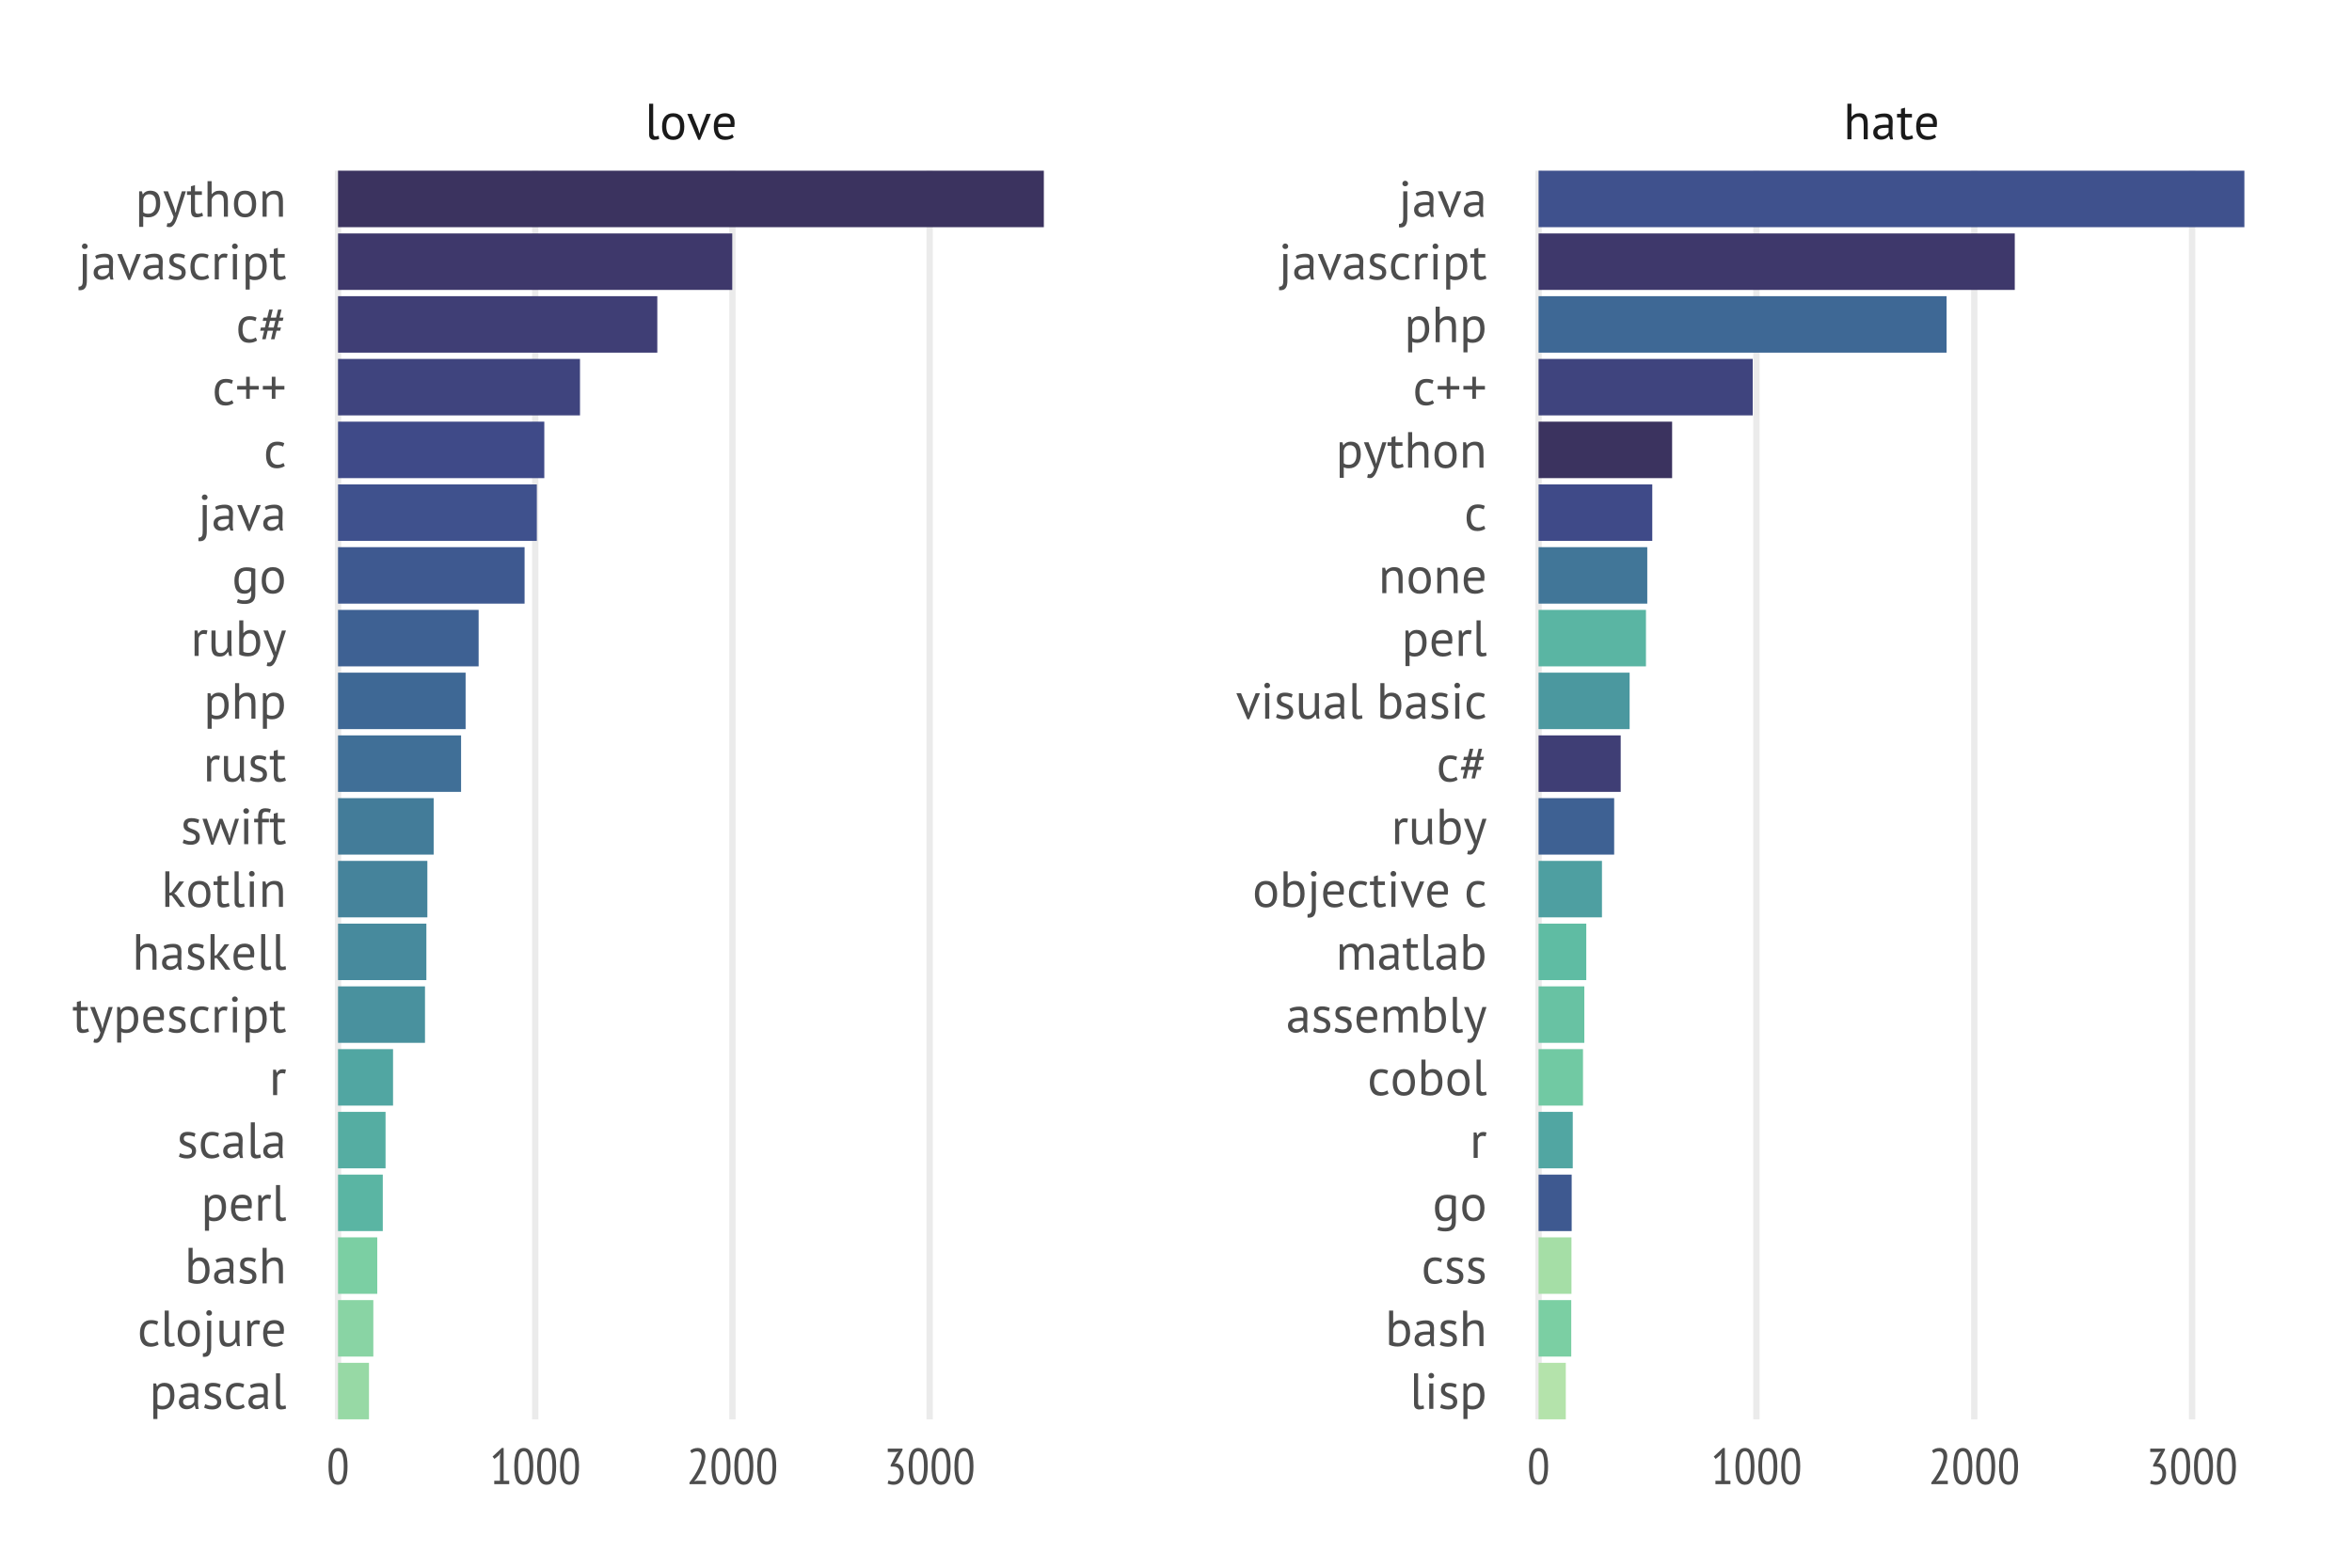 <?xml version="1.0" encoding="UTF-8"?>
<svg xmlns="http://www.w3.org/2000/svg" xmlns:xlink="http://www.w3.org/1999/xlink" width="648pt" height="432pt" viewBox="0 0 648 432" version="1.1">
<defs>
<g>
<symbol overflow="visible" id="glyph0-0">
<path style="stroke:none;" d="M 0.703 -9.797 L 9.797 -9.797 L 9.797 0 L 0.703 0 Z M 7.984 -8.688 L 5.25 -5.641 L 2.516 -8.688 L 1.812 -7.984 L 4.578 -4.906 L 1.812 -1.812 L 2.516 -1.125 L 5.25 -4.156 L 7.984 -1.125 L 8.688 -1.812 L 5.906 -4.906 L 8.688 -7.984 Z M 1.812 -0.375 L 1.922 -0.375 L 1.922 -0.547 L 1.969 -0.547 C 2.031 -0.547 2.082 -0.555 2.125 -0.578 C 2.176 -0.598 2.203 -0.645 2.203 -0.719 C 2.203 -0.789 2.176 -0.832 2.125 -0.844 C 2.07 -0.863 2.016 -0.875 1.953 -0.875 L 1.812 -0.875 Z M 1.969 -0.797 C 2.051 -0.797 2.094 -0.773 2.094 -0.734 C 2.094 -0.68 2.078 -0.648 2.047 -0.641 C 2.023 -0.641 1.992 -0.641 1.953 -0.641 L 1.922 -0.641 L 1.922 -0.797 Z M 2.641 -0.875 L 2.219 -0.875 L 2.219 -0.797 L 2.375 -0.797 L 2.375 -0.375 L 2.484 -0.375 L 2.484 -0.797 L 2.641 -0.797 Z M 3.109 -0.516 C 3.109 -0.484 3.078 -0.469 3.016 -0.469 C 2.941 -0.469 2.898 -0.473 2.891 -0.484 L 2.844 -0.391 C 2.863 -0.391 2.883 -0.383 2.906 -0.375 C 2.938 -0.363 2.977 -0.359 3.031 -0.359 C 3.156 -0.359 3.219 -0.414 3.219 -0.531 C 3.219 -0.613 3.176 -0.66 3.094 -0.672 C 3.008 -0.68 2.969 -0.707 2.969 -0.75 C 2.969 -0.781 2.992 -0.797 3.047 -0.797 C 3.098 -0.797 3.141 -0.785 3.172 -0.766 L 3.203 -0.875 C 3.148 -0.883 3.098 -0.891 3.047 -0.891 C 2.922 -0.891 2.859 -0.836 2.859 -0.734 C 2.859 -0.691 2.867 -0.66 2.891 -0.641 C 2.922 -0.617 2.953 -0.602 2.984 -0.594 C 3.016 -0.582 3.039 -0.57 3.062 -0.562 C 3.094 -0.551 3.109 -0.535 3.109 -0.516 Z M 3.312 -0.656 C 3.352 -0.676 3.395 -0.688 3.438 -0.688 C 3.488 -0.688 3.516 -0.664 3.516 -0.625 L 3.516 -0.609 C 3.504 -0.609 3.492 -0.609 3.484 -0.609 C 3.473 -0.609 3.457 -0.609 3.438 -0.609 C 3.332 -0.609 3.281 -0.562 3.281 -0.469 C 3.281 -0.395 3.316 -0.359 3.391 -0.359 C 3.441 -0.359 3.484 -0.383 3.516 -0.438 L 3.547 -0.375 L 3.625 -0.375 C 3.613 -0.395 3.609 -0.426 3.609 -0.469 L 3.609 -0.625 C 3.609 -0.719 3.562 -0.766 3.469 -0.766 C 3.438 -0.766 3.398 -0.758 3.359 -0.75 C 3.328 -0.738 3.305 -0.734 3.297 -0.734 Z M 3.438 -0.453 C 3.395 -0.453 3.375 -0.469 3.375 -0.5 C 3.375 -0.539 3.395 -0.562 3.438 -0.562 C 3.457 -0.562 3.473 -0.555 3.484 -0.547 C 3.492 -0.547 3.504 -0.547 3.516 -0.547 L 3.516 -0.5 C 3.492 -0.469 3.469 -0.453 3.438 -0.453 Z M 4.094 -0.375 L 4.094 -0.609 C 4.094 -0.711 4.051 -0.766 3.969 -0.766 C 3.895 -0.766 3.848 -0.742 3.828 -0.703 L 3.797 -0.75 L 3.719 -0.75 L 3.719 -0.375 L 3.828 -0.375 L 3.828 -0.609 C 3.836 -0.648 3.863 -0.672 3.906 -0.672 C 3.945 -0.672 3.969 -0.645 3.969 -0.594 L 3.969 -0.375 Z M 4.156 -0.391 C 4.195 -0.367 4.242 -0.359 4.297 -0.359 C 4.398 -0.359 4.453 -0.398 4.453 -0.484 C 4.453 -0.535 4.438 -0.566 4.406 -0.578 C 4.383 -0.586 4.363 -0.598 4.344 -0.609 C 4.289 -0.629 4.266 -0.645 4.266 -0.656 C 4.266 -0.676 4.281 -0.688 4.312 -0.688 C 4.352 -0.688 4.391 -0.676 4.422 -0.656 L 4.453 -0.734 C 4.41 -0.754 4.363 -0.766 4.312 -0.766 C 4.219 -0.766 4.172 -0.723 4.172 -0.641 C 4.172 -0.598 4.18 -0.566 4.203 -0.547 C 4.234 -0.535 4.258 -0.523 4.281 -0.516 C 4.332 -0.516 4.359 -0.5 4.359 -0.469 C 4.359 -0.457 4.344 -0.453 4.312 -0.453 C 4.258 -0.453 4.219 -0.457 4.188 -0.469 Z M 4.734 -0.594 C 4.734 -0.395 4.828 -0.297 5.016 -0.297 C 5.203 -0.297 5.297 -0.395 5.297 -0.594 C 5.297 -0.781 5.203 -0.875 5.016 -0.875 C 4.941 -0.875 4.875 -0.848 4.812 -0.797 C 4.758 -0.742 4.734 -0.676 4.734 -0.594 Z M 4.812 -0.594 C 4.812 -0.727 4.879 -0.797 5.016 -0.797 C 5.141 -0.797 5.203 -0.727 5.203 -0.594 C 5.203 -0.445 5.141 -0.375 5.016 -0.375 C 4.879 -0.375 4.812 -0.445 4.812 -0.594 Z M 5.094 -0.531 C 5.07 -0.52 5.055 -0.516 5.047 -0.516 C 5.004 -0.516 4.984 -0.539 4.984 -0.594 C 4.984 -0.625 5.004 -0.641 5.047 -0.641 L 5.078 -0.641 L 5.109 -0.703 C 5.066 -0.723 5.035 -0.734 5.016 -0.734 C 4.93 -0.734 4.891 -0.688 4.891 -0.594 C 4.891 -0.488 4.93 -0.438 5.016 -0.438 C 5.055 -0.438 5.086 -0.445 5.109 -0.469 Z M 5.594 -0.375 L 5.703 -0.375 L 5.703 -0.547 L 5.75 -0.547 C 5.812 -0.547 5.863 -0.555 5.906 -0.578 C 5.957 -0.598 5.984 -0.645 5.984 -0.719 C 5.984 -0.789 5.957 -0.832 5.906 -0.844 C 5.852 -0.863 5.797 -0.875 5.734 -0.875 L 5.594 -0.875 Z M 5.75 -0.797 C 5.82 -0.797 5.859 -0.773 5.859 -0.734 C 5.859 -0.68 5.848 -0.648 5.828 -0.641 C 5.805 -0.641 5.773 -0.641 5.734 -0.641 L 5.703 -0.641 L 5.703 -0.797 Z M 6.047 -0.656 C 6.086 -0.676 6.129 -0.688 6.172 -0.688 C 6.223 -0.688 6.25 -0.664 6.25 -0.625 L 6.25 -0.609 C 6.238 -0.609 6.227 -0.609 6.219 -0.609 C 6.207 -0.609 6.191 -0.609 6.172 -0.609 C 6.047 -0.609 5.984 -0.562 5.984 -0.469 C 5.984 -0.395 6.031 -0.359 6.125 -0.359 C 6.176 -0.359 6.219 -0.383 6.25 -0.438 L 6.266 -0.375 L 6.359 -0.375 C 6.348 -0.395 6.344 -0.426 6.344 -0.469 L 6.344 -0.625 C 6.344 -0.719 6.297 -0.766 6.203 -0.766 C 6.16 -0.766 6.125 -0.758 6.094 -0.75 C 6.062 -0.738 6.035 -0.734 6.016 -0.734 Z M 6.156 -0.453 C 6.125 -0.453 6.109 -0.469 6.109 -0.5 C 6.109 -0.539 6.129 -0.562 6.172 -0.562 C 6.191 -0.562 6.207 -0.555 6.219 -0.547 C 6.227 -0.547 6.238 -0.547 6.25 -0.547 L 6.25 -0.5 C 6.227 -0.469 6.195 -0.453 6.156 -0.453 Z M 6.688 -0.75 C 6.676 -0.758 6.66 -0.766 6.641 -0.766 C 6.598 -0.766 6.566 -0.742 6.547 -0.703 L 6.531 -0.703 L 6.531 -0.75 L 6.438 -0.75 L 6.438 -0.375 L 6.547 -0.375 L 6.547 -0.609 C 6.547 -0.648 6.578 -0.672 6.641 -0.672 L 6.656 -0.672 C 6.656 -0.672 6.656 -0.664 6.656 -0.656 C 6.656 -0.656 6.66 -0.656 6.672 -0.656 Z M 6.766 -0.656 C 6.816 -0.676 6.859 -0.688 6.891 -0.688 C 6.93 -0.688 6.953 -0.664 6.953 -0.625 L 6.953 -0.609 C 6.941 -0.609 6.93 -0.609 6.922 -0.609 C 6.922 -0.609 6.91 -0.609 6.891 -0.609 C 6.766 -0.609 6.703 -0.562 6.703 -0.469 C 6.703 -0.395 6.742 -0.359 6.828 -0.359 C 6.898 -0.359 6.941 -0.383 6.953 -0.438 L 6.969 -0.438 L 6.984 -0.375 L 7.062 -0.375 C 7.062 -0.395 7.062 -0.426 7.062 -0.469 L 7.062 -0.625 C 7.062 -0.719 7.016 -0.766 6.922 -0.766 C 6.879 -0.766 6.844 -0.758 6.812 -0.75 C 6.789 -0.738 6.77 -0.734 6.75 -0.734 Z M 6.875 -0.453 C 6.832 -0.453 6.812 -0.469 6.812 -0.5 C 6.812 -0.539 6.836 -0.562 6.891 -0.562 C 6.91 -0.562 6.922 -0.555 6.922 -0.547 C 6.93 -0.547 6.941 -0.547 6.953 -0.547 L 6.953 -0.5 C 6.941 -0.469 6.914 -0.453 6.875 -0.453 Z M 7.469 -0.875 L 7.031 -0.875 L 7.031 -0.797 L 7.188 -0.797 L 7.188 -0.375 L 7.297 -0.375 L 7.297 -0.797 L 7.469 -0.797 Z M 7.578 -0.75 L 7.469 -0.75 L 7.625 -0.375 C 7.613 -0.332 7.594 -0.312 7.562 -0.312 L 7.547 -0.328 L 7.516 -0.234 C 7.535 -0.223 7.562 -0.219 7.594 -0.219 C 7.633 -0.219 7.68 -0.281 7.734 -0.406 L 7.875 -0.75 L 7.75 -0.75 L 7.688 -0.547 L 7.688 -0.469 L 7.672 -0.469 L 7.656 -0.547 Z M 7.906 -0.219 L 8.016 -0.219 L 8.016 -0.391 C 8.023 -0.367 8.051 -0.359 8.094 -0.359 C 8.219 -0.359 8.281 -0.43 8.281 -0.578 C 8.281 -0.703 8.234 -0.766 8.141 -0.766 C 8.086 -0.766 8.047 -0.75 8.016 -0.719 L 8 -0.719 L 7.984 -0.75 L 7.906 -0.75 Z M 8.109 -0.688 C 8.148 -0.688 8.172 -0.648 8.172 -0.578 C 8.172 -0.492 8.141 -0.453 8.078 -0.453 C 8.055 -0.453 8.035 -0.457 8.016 -0.469 L 8.016 -0.609 C 8.016 -0.66 8.047 -0.688 8.109 -0.688 Z M 8.656 -0.469 C 8.633 -0.457 8.598 -0.453 8.547 -0.453 C 8.484 -0.453 8.445 -0.477 8.438 -0.531 L 8.703 -0.531 L 8.703 -0.609 C 8.703 -0.672 8.688 -0.711 8.656 -0.734 C 8.625 -0.754 8.586 -0.766 8.547 -0.766 C 8.41 -0.766 8.344 -0.695 8.344 -0.562 C 8.344 -0.426 8.41 -0.359 8.547 -0.359 C 8.566 -0.359 8.594 -0.363 8.625 -0.375 C 8.656 -0.383 8.676 -0.395 8.688 -0.406 Z M 8.547 -0.688 C 8.598 -0.688 8.617 -0.66 8.609 -0.609 L 8.453 -0.609 C 8.453 -0.66 8.484 -0.688 8.547 -0.688 Z M 8.547 -0.688 "/>
</symbol>
<symbol overflow="visible" id="glyph0-1">
<path style="stroke:none;" d="M 2.328 -1.719 C 2.328 -1.395 2.379 -1.16 2.484 -1.016 C 2.598 -0.879 2.758 -0.812 2.969 -0.812 C 3.094 -0.812 3.223 -0.82 3.359 -0.844 C 3.492 -0.863 3.656 -0.906 3.844 -0.969 L 3.969 -0.078 C 3.812 -0.004 3.598 0.051 3.328 0.094 C 3.066 0.145 2.836 0.172 2.641 0.172 C 2.223 0.172 1.879 0.051 1.609 -0.188 C 1.336 -0.426 1.203 -0.832 1.203 -1.406 L 1.203 -9.797 L 2.328 -9.797 Z M 2.328 -1.719 "/>
</symbol>
<symbol overflow="visible" id="glyph0-2">
<path style="stroke:none;" d="M 0.688 -3.5 C 0.688 -4.688 0.945 -5.594 1.469 -6.219 C 2 -6.852 2.758 -7.172 3.75 -7.172 C 4.27 -7.172 4.723 -7.082 5.109 -6.906 C 5.504 -6.738 5.828 -6.492 6.078 -6.172 C 6.328 -5.848 6.508 -5.457 6.625 -5 C 6.75 -4.551 6.812 -4.051 6.812 -3.5 C 6.812 -2.312 6.547 -1.398 6.016 -0.766 C 5.492 -0.141 4.738 0.172 3.75 0.172 C 3.227 0.172 2.773 0.086 2.391 -0.078 C 2.004 -0.254 1.68 -0.504 1.422 -0.828 C 1.172 -1.148 0.984 -1.535 0.859 -1.984 C 0.742 -2.441 0.688 -2.945 0.688 -3.5 Z M 1.844 -3.5 C 1.844 -3.145 1.879 -2.801 1.953 -2.469 C 2.023 -2.145 2.133 -1.863 2.281 -1.625 C 2.426 -1.383 2.617 -1.188 2.859 -1.031 C 3.109 -0.883 3.406 -0.812 3.75 -0.812 C 5.02 -0.801 5.656 -1.695 5.656 -3.5 C 5.656 -3.863 5.617 -4.207 5.547 -4.531 C 5.484 -4.863 5.375 -5.148 5.219 -5.391 C 5.07 -5.629 4.875 -5.82 4.625 -5.969 C 4.383 -6.113 4.094 -6.188 3.75 -6.188 C 2.477 -6.195 1.844 -5.301 1.844 -3.5 Z M 1.844 -3.5 "/>
</symbol>
<symbol overflow="visible" id="glyph0-3">
<path style="stroke:none;" d="M 3.094 -2.891 L 3.484 -1.562 L 3.5 -1.562 L 3.844 -2.922 L 5.422 -7 L 6.625 -7 L 3.641 0.156 L 3.156 0.156 L 0.125 -7 L 1.406 -7 Z M 3.094 -2.891 "/>
</symbol>
<symbol overflow="visible" id="glyph0-4">
<path style="stroke:none;" d="M 6.188 -0.562 C 5.906 -0.332 5.551 -0.148 5.125 -0.016 C 4.707 0.109 4.258 0.172 3.781 0.172 C 3.25 0.172 2.785 0.086 2.391 -0.078 C 2.004 -0.254 1.68 -0.504 1.422 -0.828 C 1.172 -1.148 0.984 -1.535 0.859 -1.984 C 0.742 -2.43 0.688 -2.938 0.688 -3.5 C 0.688 -4.695 0.953 -5.609 1.484 -6.234 C 2.016 -6.859 2.773 -7.172 3.766 -7.172 C 4.078 -7.172 4.391 -7.133 4.703 -7.062 C 5.023 -6.988 5.312 -6.852 5.562 -6.656 C 5.82 -6.469 6.031 -6.191 6.188 -5.828 C 6.344 -5.473 6.422 -5 6.422 -4.406 C 6.422 -4.102 6.395 -3.766 6.344 -3.391 L 1.844 -3.391 C 1.844 -2.973 1.883 -2.602 1.969 -2.281 C 2.051 -1.969 2.18 -1.703 2.359 -1.484 C 2.535 -1.266 2.766 -1.098 3.047 -0.984 C 3.336 -0.867 3.691 -0.812 4.109 -0.812 C 4.422 -0.812 4.734 -0.863 5.047 -0.969 C 5.367 -1.082 5.609 -1.219 5.766 -1.375 Z M 3.781 -6.188 C 3.227 -6.188 2.785 -6.039 2.453 -5.75 C 2.117 -5.457 1.922 -4.961 1.859 -4.266 L 5.328 -4.266 C 5.328 -4.973 5.191 -5.469 4.922 -5.75 C 4.648 -6.039 4.27 -6.188 3.781 -6.188 Z M 3.781 -6.188 "/>
</symbol>
<symbol overflow="visible" id="glyph0-5">
<path style="stroke:none;" d="M 5.578 0 L 5.578 -3.984 C 5.578 -4.348 5.555 -4.664 5.516 -4.938 C 5.473 -5.219 5.395 -5.445 5.281 -5.625 C 5.164 -5.812 5.008 -5.953 4.812 -6.047 C 4.625 -6.141 4.379 -6.188 4.078 -6.188 C 3.641 -6.188 3.242 -6.039 2.891 -5.75 C 2.535 -5.469 2.305 -5.102 2.203 -4.656 L 2.203 0 L 1.078 0 L 1.078 -9.797 L 2.203 -9.797 L 2.203 -6.219 L 2.25 -6.219 C 2.5 -6.508 2.789 -6.738 3.125 -6.906 C 3.469 -7.082 3.891 -7.172 4.391 -7.172 C 4.785 -7.172 5.129 -7.125 5.422 -7.031 C 5.711 -6.945 5.953 -6.789 6.141 -6.562 C 6.328 -6.344 6.461 -6.039 6.547 -5.656 C 6.641 -5.281 6.688 -4.805 6.688 -4.234 L 6.688 0 Z M 5.578 0 "/>
</symbol>
<symbol overflow="visible" id="glyph0-6">
<path style="stroke:none;" d="M 0.969 -6.484 C 1.32 -6.691 1.734 -6.848 2.203 -6.953 C 2.672 -7.055 3.164 -7.109 3.688 -7.109 C 4.164 -7.109 4.551 -7.039 4.844 -6.906 C 5.145 -6.781 5.367 -6.613 5.516 -6.406 C 5.672 -6.195 5.773 -5.961 5.828 -5.703 C 5.879 -5.453 5.906 -5.203 5.906 -4.953 C 5.906 -4.391 5.891 -3.844 5.859 -3.312 C 5.836 -2.781 5.828 -2.281 5.828 -1.812 C 5.828 -1.457 5.836 -1.125 5.859 -0.812 C 5.891 -0.508 5.941 -0.227 6.016 0.031 L 5.188 0.031 L 4.906 -0.953 L 4.828 -0.953 C 4.742 -0.816 4.641 -0.688 4.516 -0.562 C 4.391 -0.438 4.238 -0.32 4.062 -0.219 C 3.883 -0.125 3.676 -0.047 3.438 0.016 C 3.207 0.078 2.941 0.109 2.641 0.109 C 2.348 0.109 2.07 0.062 1.812 -0.031 C 1.551 -0.125 1.328 -0.254 1.141 -0.422 C 0.961 -0.598 0.816 -0.805 0.703 -1.047 C 0.598 -1.285 0.547 -1.562 0.547 -1.875 C 0.547 -2.281 0.629 -2.617 0.797 -2.891 C 0.961 -3.172 1.195 -3.395 1.5 -3.562 C 1.801 -3.727 2.164 -3.844 2.594 -3.906 C 3.02 -3.977 3.488 -4.016 4 -4.016 C 4.133 -4.016 4.266 -4.016 4.391 -4.016 C 4.516 -4.016 4.645 -4.004 4.781 -3.984 C 4.801 -4.266 4.812 -4.52 4.812 -4.75 C 4.812 -5.258 4.707 -5.613 4.5 -5.812 C 4.301 -6.02 3.93 -6.125 3.391 -6.125 C 3.234 -6.125 3.062 -6.113 2.875 -6.094 C 2.695 -6.07 2.508 -6.039 2.312 -6 C 2.125 -5.957 1.941 -5.906 1.766 -5.844 C 1.598 -5.781 1.445 -5.711 1.312 -5.641 Z M 2.953 -0.875 C 3.211 -0.875 3.445 -0.906 3.656 -0.969 C 3.863 -1.039 4.039 -1.129 4.188 -1.234 C 4.332 -1.348 4.453 -1.469 4.547 -1.594 C 4.648 -1.727 4.727 -1.852 4.781 -1.969 L 4.781 -3.141 C 4.645 -3.148 4.508 -3.156 4.375 -3.156 C 4.238 -3.156 4.102 -3.156 3.969 -3.156 C 3.688 -3.156 3.406 -3.141 3.125 -3.109 C 2.852 -3.078 2.613 -3.016 2.406 -2.922 C 2.195 -2.836 2.023 -2.719 1.891 -2.562 C 1.766 -2.414 1.703 -2.223 1.703 -1.984 C 1.703 -1.66 1.816 -1.395 2.047 -1.188 C 2.285 -0.977 2.586 -0.875 2.953 -0.875 Z M 2.953 -0.875 "/>
</symbol>
<symbol overflow="visible" id="glyph0-7">
<path style="stroke:none;" d="M 0.156 -7 L 1.25 -7 L 1.25 -8.391 L 2.359 -8.703 L 2.359 -7 L 4.266 -7 L 4.266 -6.016 L 2.359 -6.016 L 2.359 -2.141 C 2.359 -1.648 2.422 -1.305 2.547 -1.109 C 2.672 -0.91 2.875 -0.812 3.156 -0.812 C 3.406 -0.812 3.613 -0.836 3.781 -0.891 C 3.945 -0.941 4.133 -1.008 4.344 -1.094 L 4.594 -0.234 C 4.344 -0.117 4.066 -0.023 3.766 0.047 C 3.461 0.129 3.141 0.172 2.797 0.172 C 2.234 0.172 1.832 0.008 1.594 -0.312 C 1.363 -0.633 1.25 -1.176 1.25 -1.938 L 1.25 -6.016 L 0.156 -6.016 Z M 0.156 -7 "/>
</symbol>
<symbol overflow="visible" id="glyph0-8">
<path style="stroke:none;" d="M 1.312 -7 L 2.438 -7 L 2.438 0 L 1.312 0 Z M 1.078 -9.125 C 1.078 -9.344 1.148 -9.523 1.297 -9.672 C 1.441 -9.828 1.625 -9.906 1.844 -9.906 C 2.07 -9.906 2.266 -9.828 2.422 -9.672 C 2.578 -9.523 2.656 -9.344 2.656 -9.125 C 2.656 -8.914 2.578 -8.738 2.422 -8.594 C 2.266 -8.457 2.07 -8.391 1.844 -8.391 C 1.625 -8.391 1.441 -8.457 1.297 -8.594 C 1.148 -8.738 1.078 -8.914 1.078 -9.125 Z M 1.078 -9.125 "/>
</symbol>
<symbol overflow="visible" id="glyph0-9">
<path style="stroke:none;" d="M 4.156 -1.906 C 4.156 -2.188 4.07 -2.406 3.906 -2.562 C 3.738 -2.719 3.531 -2.848 3.281 -2.953 C 3.031 -3.066 2.758 -3.172 2.469 -3.266 C 2.176 -3.367 1.906 -3.492 1.656 -3.641 C 1.406 -3.797 1.195 -3.992 1.031 -4.234 C 0.863 -4.484 0.781 -4.812 0.781 -5.219 C 0.781 -5.895 0.973 -6.391 1.359 -6.703 C 1.742 -7.016 2.273 -7.172 2.953 -7.172 C 3.453 -7.172 3.875 -7.125 4.219 -7.031 C 4.562 -6.945 4.859 -6.844 5.109 -6.719 L 4.844 -5.797 C 4.625 -5.898 4.363 -5.988 4.062 -6.062 C 3.758 -6.145 3.438 -6.188 3.094 -6.188 C 2.688 -6.188 2.383 -6.113 2.188 -5.969 C 2 -5.832 1.906 -5.594 1.906 -5.25 C 1.906 -5.008 1.988 -4.82 2.156 -4.688 C 2.32 -4.551 2.531 -4.426 2.781 -4.312 C 3.031 -4.207 3.301 -4.102 3.594 -4 C 3.883 -3.895 4.156 -3.758 4.406 -3.594 C 4.656 -3.426 4.863 -3.211 5.031 -2.953 C 5.195 -2.703 5.281 -2.367 5.281 -1.953 C 5.281 -1.648 5.227 -1.367 5.125 -1.109 C 5.031 -0.848 4.879 -0.625 4.672 -0.438 C 4.473 -0.25 4.219 -0.102 3.906 0 C 3.602 0.113 3.25 0.172 2.844 0.172 C 2.312 0.172 1.859 0.117 1.484 0.016 C 1.109 -0.086 0.797 -0.207 0.547 -0.344 L 0.875 -1.297 C 1.094 -1.18 1.375 -1.07 1.719 -0.969 C 2.062 -0.863 2.41 -0.812 2.766 -0.812 C 3.172 -0.812 3.504 -0.891 3.766 -1.047 C 4.023 -1.203 4.156 -1.488 4.156 -1.906 Z M 4.156 -1.906 "/>
</symbol>
<symbol overflow="visible" id="glyph0-10">
<path style="stroke:none;" d="M 1.078 -7 L 1.844 -7 L 2.062 -6.156 L 2.109 -6.156 C 2.328 -6.488 2.602 -6.738 2.938 -6.906 C 3.281 -7.082 3.672 -7.172 4.109 -7.172 C 5.047 -7.172 5.742 -6.895 6.203 -6.344 C 6.66 -5.789 6.891 -4.891 6.891 -3.641 C 6.891 -3.055 6.812 -2.523 6.656 -2.047 C 6.5 -1.578 6.281 -1.176 6 -0.844 C 5.727 -0.52 5.391 -0.27 4.984 -0.094 C 4.586 0.082 4.148 0.172 3.672 0.172 C 3.328 0.172 3.051 0.148 2.844 0.109 C 2.645 0.066 2.43 -0.004 2.203 -0.109 L 2.203 2.797 L 1.078 2.797 Z M 3.906 -6.188 C 3.426 -6.188 3.047 -6.062 2.766 -5.812 C 2.492 -5.57 2.305 -5.195 2.203 -4.688 L 2.203 -1.219 C 2.367 -1.082 2.555 -0.977 2.766 -0.906 C 2.984 -0.844 3.27 -0.812 3.625 -0.812 C 4.27 -0.812 4.781 -1.051 5.156 -1.531 C 5.531 -2.008 5.719 -2.719 5.719 -3.656 C 5.719 -4.039 5.688 -4.391 5.625 -4.703 C 5.562 -5.016 5.457 -5.281 5.312 -5.5 C 5.164 -5.719 4.977 -5.883 4.75 -6 C 4.52 -6.125 4.238 -6.188 3.906 -6.188 Z M 3.906 -6.188 "/>
</symbol>
<symbol overflow="visible" id="glyph0-11">
<path style="stroke:none;" d="M 1.078 -9.797 L 2.203 -9.797 L 2.203 -6.312 L 2.25 -6.312 C 2.469 -6.582 2.738 -6.789 3.062 -6.938 C 3.395 -7.094 3.758 -7.172 4.156 -7.172 C 5.062 -7.172 5.738 -6.879 6.188 -6.297 C 6.645 -5.723 6.875 -4.828 6.875 -3.609 C 6.875 -2.391 6.57 -1.461 5.969 -0.828 C 5.375 -0.191 4.535 0.125 3.453 0.125 C 2.93 0.125 2.457 0.07 2.031 -0.031 C 1.613 -0.145 1.297 -0.27 1.078 -0.406 Z M 3.969 -6.188 C 3.5 -6.188 3.117 -6.055 2.828 -5.797 C 2.535 -5.535 2.328 -5.164 2.203 -4.688 L 2.203 -1.156 C 2.379 -1.062 2.594 -0.988 2.844 -0.938 C 3.094 -0.883 3.352 -0.859 3.625 -0.859 C 4.258 -0.859 4.766 -1.082 5.141 -1.531 C 5.523 -1.977 5.719 -2.676 5.719 -3.625 C 5.719 -3.988 5.68 -4.328 5.609 -4.641 C 5.547 -4.961 5.441 -5.234 5.297 -5.453 C 5.16 -5.68 4.984 -5.859 4.766 -5.984 C 4.547 -6.117 4.281 -6.188 3.969 -6.188 Z M 3.969 -6.188 "/>
</symbol>
<symbol overflow="visible" id="glyph0-12">
<path style="stroke:none;" d="M 5.859 -0.469 C 5.578 -0.258 5.242 -0.102 4.859 0 C 4.473 0.113 4.07 0.172 3.656 0.172 C 3.113 0.172 2.656 0.086 2.281 -0.078 C 1.906 -0.254 1.598 -0.504 1.359 -0.828 C 1.129 -1.148 0.957 -1.535 0.844 -1.984 C 0.738 -2.441 0.688 -2.945 0.688 -3.5 C 0.688 -4.688 0.945 -5.594 1.469 -6.219 C 1.988 -6.852 2.738 -7.172 3.719 -7.172 C 4.164 -7.172 4.547 -7.133 4.859 -7.062 C 5.172 -6.988 5.457 -6.891 5.719 -6.766 L 5.391 -5.797 C 5.172 -5.922 4.93 -6.016 4.672 -6.078 C 4.41 -6.148 4.133 -6.188 3.844 -6.188 C 2.508 -6.188 1.844 -5.289 1.844 -3.5 C 1.844 -3.145 1.879 -2.805 1.953 -2.484 C 2.023 -2.16 2.141 -1.875 2.297 -1.625 C 2.461 -1.383 2.676 -1.188 2.938 -1.031 C 3.207 -0.883 3.539 -0.812 3.938 -0.812 C 4.27 -0.812 4.566 -0.863 4.828 -0.969 C 5.098 -1.07 5.316 -1.188 5.484 -1.312 Z M 5.859 -0.469 "/>
</symbol>
<symbol overflow="visible" id="glyph0-13">
<path style="stroke:none;" d="M 6.438 0.328 C 6.438 1.234 6.195 1.898 5.719 2.328 C 5.238 2.754 4.523 2.969 3.578 2.969 C 3.023 2.969 2.578 2.93 2.234 2.859 C 1.891 2.797 1.598 2.707 1.359 2.594 L 1.656 1.641 C 1.863 1.723 2.098 1.801 2.359 1.875 C 2.629 1.945 2.973 1.984 3.391 1.984 C 3.773 1.984 4.094 1.945 4.344 1.875 C 4.594 1.812 4.789 1.695 4.938 1.531 C 5.094 1.363 5.195 1.148 5.25 0.891 C 5.301 0.641 5.328 0.336 5.328 -0.016 L 5.328 -0.688 L 5.281 -0.688 C 5.094 -0.414 4.852 -0.207 4.562 -0.062 C 4.27 0.082 3.895 0.156 3.438 0.156 C 2.488 0.156 1.789 -0.133 1.344 -0.719 C 0.906 -1.312 0.688 -2.227 0.688 -3.469 C 0.688 -4.664 0.969 -5.57 1.531 -6.188 C 2.102 -6.812 2.945 -7.125 4.062 -7.125 C 4.594 -7.125 5.047 -7.082 5.422 -7 C 5.797 -6.914 6.133 -6.816 6.438 -6.703 Z M 3.625 -0.828 C 4.102 -0.828 4.477 -0.945 4.75 -1.188 C 5.02 -1.426 5.207 -1.797 5.312 -2.297 L 5.312 -5.875 C 4.945 -6.051 4.473 -6.141 3.891 -6.141 C 3.254 -6.141 2.754 -5.926 2.391 -5.5 C 2.023 -5.07 1.844 -4.398 1.844 -3.484 C 1.844 -3.086 1.875 -2.727 1.938 -2.406 C 2.008 -2.082 2.113 -1.801 2.25 -1.562 C 2.395 -1.332 2.578 -1.148 2.797 -1.016 C 3.023 -0.891 3.301 -0.828 3.625 -0.828 Z M 3.625 -0.828 "/>
</symbol>
<symbol overflow="visible" id="glyph0-14">
<path style="stroke:none;" d="M 4.375 -5.922 C 4.102 -6.016 3.836 -6.062 3.578 -6.062 C 3.18 -6.062 2.863 -5.953 2.625 -5.734 C 2.395 -5.516 2.254 -5.238 2.203 -4.906 L 2.203 0 L 1.078 0 L 1.078 -7 L 1.859 -7 L 2.078 -6.141 L 2.125 -6.141 C 2.301 -6.461 2.516 -6.707 2.766 -6.875 C 3.016 -7.051 3.328 -7.141 3.703 -7.141 C 3.973 -7.141 4.281 -7.094 4.625 -7 Z M 4.375 -5.922 "/>
</symbol>
<symbol overflow="visible" id="glyph0-15">
<path style="stroke:none;" d="M 5.188 0 L 5.188 -3.969 C 5.188 -4.332 5.164 -4.648 5.125 -4.922 C 5.094 -5.203 5.031 -5.438 4.938 -5.625 C 4.844 -5.812 4.707 -5.953 4.531 -6.047 C 4.363 -6.141 4.141 -6.188 3.859 -6.188 C 3.43 -6.188 3.07 -6.055 2.781 -5.797 C 2.5 -5.535 2.305 -5.207 2.203 -4.812 L 2.203 0 L 1.078 0 L 1.078 -7 L 1.859 -7 L 2.078 -6.141 L 2.125 -6.141 C 2.375 -6.441 2.664 -6.688 3 -6.875 C 3.332 -7.07 3.766 -7.172 4.297 -7.172 C 4.742 -7.172 5.109 -7.082 5.391 -6.906 C 5.68 -6.738 5.906 -6.438 6.062 -6 C 6.281 -6.363 6.578 -6.648 6.953 -6.859 C 7.328 -7.066 7.754 -7.172 8.234 -7.172 C 8.617 -7.172 8.945 -7.125 9.219 -7.031 C 9.488 -6.945 9.711 -6.789 9.891 -6.562 C 10.066 -6.344 10.195 -6.039 10.281 -5.656 C 10.363 -5.27 10.406 -4.785 10.406 -4.203 L 10.406 0 L 9.281 0 L 9.281 -4.219 C 9.281 -4.551 9.266 -4.836 9.234 -5.078 C 9.203 -5.328 9.133 -5.535 9.031 -5.703 C 8.938 -5.867 8.801 -5.988 8.625 -6.062 C 8.457 -6.145 8.234 -6.188 7.953 -6.188 C 7.484 -6.188 7.117 -6.055 6.859 -5.797 C 6.598 -5.535 6.41 -5.16 6.297 -4.672 L 6.297 0 Z M 5.188 0 "/>
</symbol>
<symbol overflow="visible" id="glyph0-16">
<path style="stroke:none;" d="M 3.141 -2.469 L 3.531 -1.125 L 3.594 -1.125 L 3.906 -2.484 L 5.266 -7 L 6.391 -7 L 4.328 -0.719 C 4.172 -0.258 4.016 0.18 3.859 0.609 C 3.703 1.047 3.531 1.43 3.344 1.766 C 3.156 2.098 2.941 2.363 2.703 2.562 C 2.473 2.77 2.207 2.875 1.906 2.875 C 1.57 2.875 1.297 2.828 1.078 2.734 L 1.281 1.766 C 1.395 1.805 1.508 1.828 1.625 1.828 C 1.883 1.828 2.133 1.691 2.375 1.422 C 2.625 1.148 2.828 0.676 2.984 0 L 0.172 -7 L 1.453 -7 Z M 3.141 -2.469 "/>
</symbol>
<symbol overflow="visible" id="glyph0-17">
<path style="stroke:none;" d="M 1.297 -7 L 2.422 -7 L 2.422 0.375 C 2.422 1.25 2.27 1.898 1.969 2.328 C 1.676 2.754 1.203 2.969 0.547 2.969 C 0.473 2.969 0.398 2.961 0.328 2.953 C 0.266 2.953 0.195 2.945 0.125 2.938 L 0.125 1.984 C 0.383 1.984 0.594 1.941 0.75 1.859 C 0.906 1.785 1.023 1.664 1.109 1.5 C 1.191 1.332 1.242 1.117 1.266 0.859 C 1.285 0.598 1.297 0.297 1.297 -0.047 Z M 1.062 -9.125 C 1.062 -9.344 1.133 -9.523 1.281 -9.672 C 1.426 -9.828 1.609 -9.906 1.828 -9.906 C 2.055 -9.906 2.25 -9.828 2.406 -9.672 C 2.562 -9.523 2.641 -9.344 2.641 -9.125 C 2.641 -8.914 2.562 -8.738 2.406 -8.594 C 2.25 -8.457 2.055 -8.391 1.828 -8.391 C 1.609 -8.391 1.426 -8.457 1.281 -8.594 C 1.133 -8.738 1.062 -8.914 1.062 -9.125 Z M 1.062 -9.125 "/>
</symbol>
<symbol overflow="visible" id="glyph0-18">
<path style="stroke:none;" d=""/>
</symbol>
<symbol overflow="visible" id="glyph0-19">
<path style="stroke:none;" d="M 2.094 -7 L 2.094 -3.016 C 2.094 -2.648 2.113 -2.328 2.156 -2.047 C 2.195 -1.773 2.266 -1.547 2.359 -1.359 C 2.461 -1.18 2.602 -1.047 2.781 -0.953 C 2.957 -0.859 3.18 -0.812 3.453 -0.812 C 3.711 -0.812 3.938 -0.848 4.125 -0.922 C 4.32 -1.004 4.5 -1.113 4.656 -1.25 C 4.812 -1.395 4.945 -1.555 5.062 -1.734 C 5.176 -1.922 5.27 -2.117 5.344 -2.328 L 5.344 -7 L 6.469 -7 L 6.469 -1.984 C 6.469 -1.648 6.477 -1.301 6.5 -0.938 C 6.52 -0.582 6.562 -0.27 6.625 0 L 5.859 0 L 5.578 -1.109 L 5.5 -1.109 C 5.289 -0.742 5.004 -0.438 4.641 -0.188 C 4.273 0.051 3.812 0.172 3.25 0.172 C 2.875 0.172 2.539 0.125 2.25 0.031 C 1.969 -0.051 1.734 -0.203 1.547 -0.422 C 1.359 -0.648 1.211 -0.953 1.109 -1.328 C 1.016 -1.711 0.969 -2.191 0.969 -2.766 L 0.969 -7 Z M 2.094 -7 "/>
</symbol>
<symbol overflow="visible" id="glyph0-20">
<path style="stroke:none;" d="M 3.922 -3.156 L 2.453 -3.156 L 1.906 -0.812 L 0.938 -0.812 L 1.484 -3.156 L 0.391 -3.156 L 0.594 -4.047 L 1.688 -4.047 L 2.125 -5.875 L 1.094 -5.875 L 1.281 -6.781 L 2.344 -6.781 L 2.875 -8.984 L 3.844 -8.984 L 3.297 -6.781 L 4.781 -6.781 L 5.312 -8.984 L 6.266 -8.984 L 5.734 -6.781 L 6.812 -6.781 L 6.594 -5.875 L 5.531 -5.875 L 5.094 -4.047 L 6.125 -4.047 L 5.891 -3.156 L 4.891 -3.156 L 4.344 -0.812 L 3.375 -0.812 Z M 2.656 -4.047 L 4.125 -4.047 L 4.562 -5.875 L 3.094 -5.875 Z M 2.656 -4.047 "/>
</symbol>
<symbol overflow="visible" id="glyph0-21">
<path style="stroke:none;" d="M 5.578 0 L 5.578 -3.984 C 5.578 -4.711 5.469 -5.258 5.25 -5.625 C 5.039 -6 4.66 -6.188 4.109 -6.188 C 3.609 -6.188 3.195 -6.051 2.875 -5.781 C 2.551 -5.52 2.328 -5.188 2.203 -4.781 L 2.203 0 L 1.078 0 L 1.078 -7 L 1.859 -7 L 2.078 -6.141 L 2.125 -6.141 C 2.352 -6.441 2.656 -6.688 3.031 -6.875 C 3.406 -7.07 3.852 -7.172 4.375 -7.172 C 4.758 -7.172 5.098 -7.125 5.391 -7.031 C 5.68 -6.945 5.922 -6.789 6.109 -6.562 C 6.297 -6.344 6.438 -6.039 6.531 -5.656 C 6.633 -5.281 6.688 -4.805 6.688 -4.234 L 6.688 0 Z M 5.578 0 "/>
</symbol>
<symbol overflow="visible" id="glyph0-22">
<path style="stroke:none;" d="M 0.562 -5.234 L 3.031 -5.234 L 3.031 -7.766 L 4.031 -7.766 L 4.031 -5.234 L 6.5 -5.234 L 6.5 -4.234 L 4.031 -4.234 L 4.031 -1.703 L 3.031 -1.703 L 3.031 -4.234 L 0.562 -4.234 Z M 0.562 -5.234 "/>
</symbol>
<symbol overflow="visible" id="glyph0-23">
<path style="stroke:none;" d="M 2.844 -3.156 L 2.203 -3.156 L 2.203 0 L 1.078 0 L 1.078 -9.797 L 2.203 -9.797 L 2.203 -3.844 L 2.766 -4.031 L 4.938 -7 L 6.25 -7 L 4.109 -4.188 L 3.531 -3.719 L 4.234 -3.156 L 6.562 0 L 5.188 0 Z M 2.844 -3.156 "/>
</symbol>
<symbol overflow="visible" id="glyph0-24">
<path style="stroke:none;" d="M 5.609 -7 L 7.219 -2.906 L 7.578 -1.562 L 7.609 -1.562 L 7.875 -2.938 L 9.109 -7 L 10.172 -7 L 7.828 0.156 L 7.281 0.156 L 5.453 -4.469 L 5.188 -5.609 L 5.141 -5.609 L 4.859 -4.453 L 3.094 0.156 L 2.547 0.156 L 0.109 -7 L 1.328 -7 L 2.719 -2.922 L 2.953 -1.562 L 2.969 -1.562 L 3.297 -2.953 L 4.797 -7 Z M 5.609 -7 "/>
</symbol>
<symbol overflow="visible" id="glyph0-25">
<path style="stroke:none;" d="M 0.312 -7 L 1.406 -7 L 1.406 -7.391 C 1.406 -7.816 1.438 -8.188 1.5 -8.5 C 1.57 -8.82 1.688 -9.082 1.844 -9.281 C 2.008 -9.488 2.219 -9.641 2.469 -9.734 C 2.719 -9.836 3.031 -9.891 3.406 -9.891 C 3.695 -9.891 3.957 -9.867 4.188 -9.828 C 4.414 -9.785 4.656 -9.719 4.906 -9.625 L 4.656 -8.688 C 4.445 -8.77 4.242 -8.828 4.047 -8.859 C 3.859 -8.891 3.68 -8.906 3.516 -8.906 C 3.273 -8.906 3.086 -8.867 2.953 -8.797 C 2.816 -8.723 2.719 -8.613 2.656 -8.469 C 2.594 -8.32 2.551 -8.141 2.531 -7.922 C 2.52 -7.711 2.516 -7.473 2.516 -7.203 L 2.516 -7 L 4.375 -7 L 4.375 -6.016 L 2.516 -6.016 L 2.516 0 L 1.406 0 L 1.406 -6.016 L 0.312 -6.016 Z M 0.312 -7 "/>
</symbol>
<symbol overflow="visible" id="glyph1-0">
<path style="stroke:none;" d="M 0.703 -9.797 L 9.797 -9.797 L 9.797 0 L 0.703 0 Z M 7.984 -8.688 L 5.25 -5.641 L 2.516 -8.688 L 1.812 -7.984 L 4.578 -4.906 L 1.812 -1.812 L 2.516 -1.125 L 5.25 -4.156 L 7.984 -1.125 L 8.688 -1.812 L 5.906 -4.906 L 8.688 -7.984 Z M 1.812 -0.375 L 1.922 -0.375 L 1.922 -0.547 L 1.969 -0.547 C 2.031 -0.547 2.082 -0.555 2.125 -0.578 C 2.176 -0.598 2.203 -0.645 2.203 -0.719 C 2.203 -0.789 2.176 -0.832 2.125 -0.844 C 2.07 -0.863 2.016 -0.875 1.953 -0.875 L 1.812 -0.875 Z M 1.969 -0.797 C 2.051 -0.797 2.094 -0.773 2.094 -0.734 C 2.094 -0.68 2.078 -0.648 2.047 -0.641 C 2.023 -0.641 1.992 -0.641 1.953 -0.641 L 1.922 -0.641 L 1.922 -0.797 Z M 2.641 -0.875 L 2.219 -0.875 L 2.219 -0.797 L 2.375 -0.797 L 2.375 -0.375 L 2.484 -0.375 L 2.484 -0.797 L 2.641 -0.797 Z M 3.109 -0.516 C 3.109 -0.484 3.078 -0.469 3.016 -0.469 C 2.941 -0.469 2.898 -0.473 2.891 -0.484 L 2.844 -0.391 C 2.863 -0.391 2.883 -0.383 2.906 -0.375 C 2.938 -0.363 2.977 -0.359 3.031 -0.359 C 3.156 -0.359 3.219 -0.414 3.219 -0.531 C 3.219 -0.613 3.176 -0.66 3.094 -0.672 C 3.008 -0.68 2.969 -0.707 2.969 -0.75 C 2.969 -0.781 2.992 -0.797 3.047 -0.797 C 3.098 -0.797 3.141 -0.785 3.172 -0.766 L 3.203 -0.875 C 3.148 -0.883 3.098 -0.891 3.047 -0.891 C 2.922 -0.891 2.859 -0.836 2.859 -0.734 C 2.859 -0.691 2.867 -0.66 2.891 -0.641 C 2.922 -0.617 2.953 -0.602 2.984 -0.594 C 3.016 -0.582 3.039 -0.57 3.062 -0.562 C 3.094 -0.551 3.109 -0.535 3.109 -0.516 Z M 3.312 -0.656 C 3.352 -0.676 3.395 -0.688 3.438 -0.688 C 3.488 -0.688 3.516 -0.664 3.516 -0.625 L 3.516 -0.609 C 3.504 -0.609 3.492 -0.609 3.484 -0.609 C 3.473 -0.609 3.457 -0.609 3.438 -0.609 C 3.332 -0.609 3.281 -0.562 3.281 -0.469 C 3.281 -0.395 3.316 -0.359 3.391 -0.359 C 3.441 -0.359 3.484 -0.383 3.516 -0.438 L 3.547 -0.375 L 3.625 -0.375 C 3.613 -0.395 3.609 -0.426 3.609 -0.469 L 3.609 -0.625 C 3.609 -0.719 3.562 -0.766 3.469 -0.766 C 3.438 -0.766 3.398 -0.758 3.359 -0.75 C 3.328 -0.738 3.305 -0.734 3.297 -0.734 Z M 3.438 -0.453 C 3.395 -0.453 3.375 -0.469 3.375 -0.5 C 3.375 -0.539 3.395 -0.562 3.438 -0.562 C 3.457 -0.562 3.473 -0.555 3.484 -0.547 C 3.492 -0.547 3.504 -0.547 3.516 -0.547 L 3.516 -0.5 C 3.492 -0.469 3.469 -0.453 3.438 -0.453 Z M 4.094 -0.375 L 4.094 -0.609 C 4.094 -0.711 4.051 -0.766 3.969 -0.766 C 3.895 -0.766 3.848 -0.742 3.828 -0.703 L 3.797 -0.75 L 3.719 -0.75 L 3.719 -0.375 L 3.828 -0.375 L 3.828 -0.609 C 3.836 -0.648 3.863 -0.672 3.906 -0.672 C 3.945 -0.672 3.969 -0.645 3.969 -0.594 L 3.969 -0.375 Z M 4.156 -0.391 C 4.195 -0.367 4.242 -0.359 4.297 -0.359 C 4.398 -0.359 4.453 -0.398 4.453 -0.484 C 4.453 -0.535 4.438 -0.566 4.406 -0.578 C 4.383 -0.586 4.363 -0.598 4.344 -0.609 C 4.289 -0.629 4.266 -0.645 4.266 -0.656 C 4.266 -0.676 4.281 -0.688 4.312 -0.688 C 4.352 -0.688 4.391 -0.676 4.422 -0.656 L 4.453 -0.734 C 4.41 -0.754 4.363 -0.766 4.312 -0.766 C 4.219 -0.766 4.172 -0.723 4.172 -0.641 C 4.172 -0.598 4.18 -0.566 4.203 -0.547 C 4.234 -0.535 4.258 -0.523 4.281 -0.516 C 4.332 -0.516 4.359 -0.5 4.359 -0.469 C 4.359 -0.457 4.344 -0.453 4.312 -0.453 C 4.258 -0.453 4.219 -0.457 4.188 -0.469 Z M 4.734 -0.594 C 4.734 -0.395 4.828 -0.297 5.016 -0.297 C 5.203 -0.297 5.297 -0.395 5.297 -0.594 C 5.297 -0.781 5.203 -0.875 5.016 -0.875 C 4.941 -0.875 4.875 -0.848 4.812 -0.797 C 4.758 -0.742 4.734 -0.676 4.734 -0.594 Z M 4.812 -0.594 C 4.812 -0.727 4.879 -0.797 5.016 -0.797 C 5.141 -0.797 5.203 -0.727 5.203 -0.594 C 5.203 -0.445 5.141 -0.375 5.016 -0.375 C 4.879 -0.375 4.812 -0.445 4.812 -0.594 Z M 5.094 -0.531 C 5.07 -0.52 5.055 -0.516 5.047 -0.516 C 5.004 -0.516 4.984 -0.539 4.984 -0.594 C 4.984 -0.625 5.004 -0.641 5.047 -0.641 L 5.078 -0.641 L 5.109 -0.703 C 5.066 -0.723 5.035 -0.734 5.016 -0.734 C 4.93 -0.734 4.891 -0.688 4.891 -0.594 C 4.891 -0.488 4.93 -0.438 5.016 -0.438 C 5.055 -0.438 5.086 -0.445 5.109 -0.469 Z M 5.594 -0.375 L 5.703 -0.375 L 5.703 -0.547 L 5.75 -0.547 C 5.812 -0.547 5.863 -0.555 5.906 -0.578 C 5.957 -0.598 5.984 -0.645 5.984 -0.719 C 5.984 -0.789 5.957 -0.832 5.906 -0.844 C 5.852 -0.863 5.797 -0.875 5.734 -0.875 L 5.594 -0.875 Z M 5.75 -0.797 C 5.82 -0.797 5.859 -0.773 5.859 -0.734 C 5.859 -0.68 5.848 -0.648 5.828 -0.641 C 5.805 -0.641 5.773 -0.641 5.734 -0.641 L 5.703 -0.641 L 5.703 -0.797 Z M 6.047 -0.656 C 6.086 -0.676 6.129 -0.688 6.172 -0.688 C 6.223 -0.688 6.25 -0.664 6.25 -0.625 L 6.25 -0.609 C 6.238 -0.609 6.227 -0.609 6.219 -0.609 C 6.207 -0.609 6.191 -0.609 6.172 -0.609 C 6.047 -0.609 5.984 -0.562 5.984 -0.469 C 5.984 -0.395 6.031 -0.359 6.125 -0.359 C 6.176 -0.359 6.219 -0.383 6.25 -0.438 L 6.266 -0.375 L 6.359 -0.375 C 6.348 -0.395 6.344 -0.426 6.344 -0.469 L 6.344 -0.625 C 6.344 -0.719 6.297 -0.766 6.203 -0.766 C 6.16 -0.766 6.125 -0.758 6.094 -0.75 C 6.062 -0.738 6.035 -0.734 6.016 -0.734 Z M 6.156 -0.453 C 6.125 -0.453 6.109 -0.469 6.109 -0.5 C 6.109 -0.539 6.129 -0.562 6.172 -0.562 C 6.191 -0.562 6.207 -0.555 6.219 -0.547 C 6.227 -0.547 6.238 -0.547 6.25 -0.547 L 6.25 -0.5 C 6.227 -0.469 6.195 -0.453 6.156 -0.453 Z M 6.688 -0.75 C 6.676 -0.758 6.66 -0.766 6.641 -0.766 C 6.598 -0.766 6.566 -0.742 6.547 -0.703 L 6.531 -0.703 L 6.531 -0.75 L 6.438 -0.75 L 6.438 -0.375 L 6.547 -0.375 L 6.547 -0.609 C 6.547 -0.648 6.578 -0.672 6.641 -0.672 L 6.656 -0.672 C 6.656 -0.672 6.656 -0.664 6.656 -0.656 C 6.656 -0.656 6.66 -0.656 6.672 -0.656 Z M 6.766 -0.656 C 6.816 -0.676 6.859 -0.688 6.891 -0.688 C 6.93 -0.688 6.953 -0.664 6.953 -0.625 L 6.953 -0.609 C 6.941 -0.609 6.93 -0.609 6.922 -0.609 C 6.922 -0.609 6.91 -0.609 6.891 -0.609 C 6.766 -0.609 6.703 -0.562 6.703 -0.469 C 6.703 -0.395 6.742 -0.359 6.828 -0.359 C 6.898 -0.359 6.941 -0.383 6.953 -0.438 L 6.969 -0.438 L 6.984 -0.375 L 7.062 -0.375 C 7.062 -0.395 7.062 -0.426 7.062 -0.469 L 7.062 -0.625 C 7.062 -0.719 7.016 -0.766 6.922 -0.766 C 6.879 -0.766 6.844 -0.758 6.812 -0.75 C 6.789 -0.738 6.77 -0.734 6.75 -0.734 Z M 6.875 -0.453 C 6.832 -0.453 6.812 -0.469 6.812 -0.5 C 6.812 -0.539 6.836 -0.562 6.891 -0.562 C 6.91 -0.562 6.922 -0.555 6.922 -0.547 C 6.93 -0.547 6.941 -0.547 6.953 -0.547 L 6.953 -0.5 C 6.941 -0.469 6.914 -0.453 6.875 -0.453 Z M 7.469 -0.875 L 7.031 -0.875 L 7.031 -0.797 L 7.188 -0.797 L 7.188 -0.375 L 7.297 -0.375 L 7.297 -0.797 L 7.469 -0.797 Z M 7.578 -0.75 L 7.469 -0.75 L 7.625 -0.375 C 7.613 -0.332 7.594 -0.312 7.562 -0.312 L 7.547 -0.328 L 7.516 -0.234 C 7.535 -0.223 7.562 -0.219 7.594 -0.219 C 7.633 -0.219 7.68 -0.281 7.734 -0.406 L 7.875 -0.75 L 7.75 -0.75 L 7.688 -0.547 L 7.688 -0.469 L 7.672 -0.469 L 7.656 -0.547 Z M 7.906 -0.219 L 8.016 -0.219 L 8.016 -0.391 C 8.023 -0.367 8.051 -0.359 8.094 -0.359 C 8.219 -0.359 8.281 -0.43 8.281 -0.578 C 8.281 -0.703 8.234 -0.766 8.141 -0.766 C 8.086 -0.766 8.047 -0.75 8.016 -0.719 L 8 -0.719 L 7.984 -0.75 L 7.906 -0.75 Z M 8.109 -0.688 C 8.148 -0.688 8.172 -0.648 8.172 -0.578 C 8.172 -0.492 8.141 -0.453 8.078 -0.453 C 8.055 -0.453 8.035 -0.457 8.016 -0.469 L 8.016 -0.609 C 8.016 -0.66 8.047 -0.688 8.109 -0.688 Z M 8.656 -0.469 C 8.633 -0.457 8.598 -0.453 8.547 -0.453 C 8.484 -0.453 8.445 -0.477 8.438 -0.531 L 8.703 -0.531 L 8.703 -0.609 C 8.703 -0.672 8.688 -0.711 8.656 -0.734 C 8.625 -0.754 8.586 -0.766 8.547 -0.766 C 8.41 -0.766 8.344 -0.695 8.344 -0.562 C 8.344 -0.426 8.41 -0.359 8.547 -0.359 C 8.566 -0.359 8.594 -0.363 8.625 -0.375 C 8.656 -0.383 8.676 -0.395 8.688 -0.406 Z M 8.547 -0.688 C 8.598 -0.688 8.617 -0.66 8.609 -0.609 L 8.453 -0.609 C 8.453 -0.66 8.484 -0.688 8.547 -0.688 Z M 8.547 -0.688 "/>
</symbol>
<symbol overflow="visible" id="glyph1-1">
<path style="stroke:none;" d="M 0.531 -4.906 C 0.531 -5.801 0.586 -6.566 0.703 -7.203 C 0.816 -7.848 0.984 -8.375 1.203 -8.781 C 1.43 -9.188 1.707 -9.484 2.031 -9.672 C 2.352 -9.867 2.727 -9.969 3.156 -9.969 C 3.602 -9.969 3.988 -9.867 4.312 -9.672 C 4.645 -9.484 4.914 -9.188 5.125 -8.781 C 5.344 -8.375 5.504 -7.848 5.609 -7.203 C 5.711 -6.566 5.766 -5.801 5.766 -4.906 C 5.766 -4 5.707 -3.223 5.594 -2.578 C 5.488 -1.941 5.32 -1.422 5.094 -1.016 C 4.875 -0.609 4.602 -0.305 4.281 -0.109 C 3.957 0.078 3.582 0.172 3.156 0.172 C 2.707 0.172 2.316 0.07 1.984 -0.125 C 1.648 -0.32 1.375 -0.625 1.156 -1.031 C 0.945 -1.445 0.789 -1.973 0.688 -2.609 C 0.582 -3.242 0.531 -4.008 0.531 -4.906 Z M 1.578 -4.906 C 1.578 -3.562 1.703 -2.531 1.953 -1.812 C 2.211 -1.094 2.617 -0.734 3.172 -0.734 C 3.711 -0.734 4.109 -1.062 4.359 -1.719 C 4.609 -2.383 4.734 -3.445 4.734 -4.906 C 4.734 -6.227 4.613 -7.25 4.375 -7.969 C 4.133 -8.695 3.727 -9.062 3.156 -9.062 C 2.613 -9.062 2.211 -8.734 1.953 -8.078 C 1.703 -7.422 1.578 -6.363 1.578 -4.906 Z M 1.578 -4.906 "/>
</symbol>
<symbol overflow="visible" id="glyph1-2">
<path style="stroke:none;" d="M 1.312 -0.938 L 2.891 -0.938 L 2.891 -7.75 L 3.031 -8.578 L 2.547 -7.906 L 1.375 -6.953 L 0.844 -7.594 L 3.391 -9.969 L 3.906 -9.969 L 3.906 -0.938 L 5.438 -0.938 L 5.438 0 L 1.312 0 Z M 1.312 -0.938 "/>
</symbol>
<symbol overflow="visible" id="glyph1-3">
<path style="stroke:none;" d="M 5.156 -7.656 C 5.156 -7.145 5.078 -6.609 4.922 -6.047 C 4.766 -5.484 4.566 -4.926 4.328 -4.375 C 4.086 -3.832 3.82 -3.312 3.531 -2.812 C 3.238 -2.312 2.953 -1.863 2.672 -1.469 L 2.109 -0.859 L 2.109 -0.812 L 2.859 -0.938 L 5.312 -0.938 L 5.312 0 L 0.766 0 L 0.766 -0.453 C 0.941 -0.66 1.145 -0.926 1.375 -1.25 C 1.613 -1.582 1.859 -1.941 2.109 -2.328 C 2.359 -2.711 2.598 -3.125 2.828 -3.562 C 3.066 -4 3.281 -4.441 3.469 -4.891 C 3.656 -5.336 3.805 -5.781 3.922 -6.219 C 4.047 -6.656 4.109 -7.07 4.109 -7.469 C 4.109 -7.945 3.992 -8.328 3.766 -8.609 C 3.547 -8.891 3.227 -9.031 2.812 -9.031 C 2.539 -9.031 2.273 -8.977 2.016 -8.875 C 1.766 -8.781 1.547 -8.66 1.359 -8.516 L 0.969 -9.25 C 1.219 -9.477 1.523 -9.656 1.891 -9.781 C 2.254 -9.906 2.633 -9.969 3.031 -9.969 C 3.727 -9.969 4.254 -9.754 4.609 -9.328 C 4.973 -8.898 5.156 -8.344 5.156 -7.656 Z M 5.156 -7.656 "/>
</symbol>
<symbol overflow="visible" id="glyph1-4">
<path style="stroke:none;" d="M 1.297 -1.062 C 1.473 -0.957 1.676 -0.875 1.906 -0.812 C 2.133 -0.758 2.398 -0.734 2.703 -0.734 C 2.953 -0.734 3.18 -0.785 3.391 -0.891 C 3.598 -0.992 3.781 -1.141 3.938 -1.328 C 4.094 -1.516 4.211 -1.734 4.297 -1.984 C 4.379 -2.242 4.422 -2.531 4.422 -2.844 C 4.422 -3.531 4.27 -4.031 3.969 -4.344 C 3.664 -4.664 3.242 -4.828 2.703 -4.828 L 1.859 -4.828 L 1.859 -5.234 L 3.484 -8.375 L 4.031 -8.953 L 3.266 -8.859 L 1.062 -8.859 L 1.062 -9.797 L 5.125 -9.797 L 5.125 -9.391 L 3.328 -6.047 L 2.906 -5.641 L 2.906 -5.609 L 3.312 -5.703 C 3.602 -5.703 3.879 -5.641 4.141 -5.516 C 4.398 -5.398 4.625 -5.227 4.812 -5 C 5 -4.77 5.148 -4.488 5.266 -4.156 C 5.379 -3.82 5.438 -3.43 5.438 -2.984 C 5.438 -2.473 5.363 -2.02 5.219 -1.625 C 5.07 -1.238 4.875 -0.91 4.625 -0.641 C 4.375 -0.379 4.082 -0.176 3.75 -0.031 C 3.426 0.102 3.078 0.172 2.703 0.172 C 2.379 0.172 2.07 0.141 1.781 0.078 C 1.488 0.023 1.234 -0.051 1.016 -0.156 Z M 1.297 -1.062 "/>
</symbol>
</g>
<clipPath id="clip1">
  <path d="M 92 47.035 L 94 47.035 L 94 391.113 L 92 391.113 Z M 92 47.035 "/>
</clipPath>
<clipPath id="clip2">
  <path d="M 146 47.035 L 149 47.035 L 149 391.113 L 146 391.113 Z M 146 47.035 "/>
</clipPath>
<clipPath id="clip3">
  <path d="M 200 47.035 L 203 47.035 L 203 391.113 L 200 391.113 Z M 200 47.035 "/>
</clipPath>
<clipPath id="clip4">
  <path d="M 255 47.035 L 257 47.035 L 257 391.113 L 255 391.113 Z M 255 47.035 "/>
</clipPath>
<clipPath id="clip5">
  <path d="M 93 375 L 102 375 L 102 391.113 L 93 391.113 Z M 93 375 "/>
</clipPath>
<clipPath id="clip6">
  <path d="M 93 47.035 L 288 47.035 L 288 63 L 93 63 Z M 93 47.035 "/>
</clipPath>
<clipPath id="clip7">
  <path d="M 423 47.035 L 425 47.035 L 425 391.113 L 423 391.113 Z M 423 47.035 "/>
</clipPath>
<clipPath id="clip8">
  <path d="M 483 47.035 L 485 47.035 L 485 391.113 L 483 391.113 Z M 483 47.035 "/>
</clipPath>
<clipPath id="clip9">
  <path d="M 543 47.035 L 545 47.035 L 545 391.113 L 543 391.113 Z M 543 47.035 "/>
</clipPath>
<clipPath id="clip10">
  <path d="M 603 47.035 L 605 47.035 L 605 391.113 L 603 391.113 Z M 603 47.035 "/>
</clipPath>
<clipPath id="clip11">
  <path d="M 423 375 L 432 375 L 432 391.113 L 423 391.113 Z M 423 375 "/>
</clipPath>
<clipPath id="clip12">
  <path d="M 423 47.035 L 619 47.035 L 619 63 L 423 63 Z M 423 47.035 "/>
</clipPath>
</defs>
<g id="surface84">
<rect x="0" y="0" width="648" height="432" style="fill:rgb(100%,100%,100%);fill-opacity:1;stroke:none;"/>
<g clip-path="url(#clip1)" clip-rule="nonzero">
<path style="fill:none;stroke-width:1.746;stroke-linecap:butt;stroke-linejoin:round;stroke:rgb(92.157%,92.157%,92.157%);stroke-opacity:1;stroke-miterlimit:10;" d="M 93.129 391.113 L 93.129 47.035 "/>
</g>
<g clip-path="url(#clip2)" clip-rule="nonzero">
<path style="fill:none;stroke-width:1.746;stroke-linecap:butt;stroke-linejoin:round;stroke:rgb(92.157%,92.157%,92.157%);stroke-opacity:1;stroke-miterlimit:10;" d="M 147.461 391.113 L 147.461 47.035 "/>
</g>
<g clip-path="url(#clip3)" clip-rule="nonzero">
<path style="fill:none;stroke-width:1.746;stroke-linecap:butt;stroke-linejoin:round;stroke:rgb(92.157%,92.157%,92.157%);stroke-opacity:1;stroke-miterlimit:10;" d="M 201.793 391.113 L 201.793 47.035 "/>
</g>
<g clip-path="url(#clip4)" clip-rule="nonzero">
<path style="fill:none;stroke-width:1.746;stroke-linecap:butt;stroke-linejoin:round;stroke:rgb(92.157%,92.157%,92.157%);stroke-opacity:1;stroke-miterlimit:10;" d="M 256.129 391.113 L 256.129 47.035 "/>
</g>
<g clip-path="url(#clip5)" clip-rule="nonzero">
<path style=" stroke:none;fill-rule:nonzero;fill:rgb(59.216%,85.098%,64.706%);fill-opacity:1;" d="M 93.129 391.113 L 101.66 391.113 L 101.66 375.551 L 93.129 375.551 Z M 93.129 391.113 "/>
</g>
<path style=" stroke:none;fill-rule:nonzero;fill:rgb(53.725%,83.137%,64.314%);fill-opacity:1;" d="M 93.129 373.824 L 102.855 373.824 L 102.855 358.262 L 93.129 358.262 Z M 93.129 373.824 "/>
<path style=" stroke:none;fill-rule:nonzero;fill:rgb(48.235%,81.176%,63.922%);fill-opacity:1;" d="M 93.129 356.535 L 103.941 356.535 L 103.941 340.973 L 93.129 340.973 Z M 93.129 356.535 "/>
<path style=" stroke:none;fill-rule:nonzero;fill:rgb(35.294%,70.98%,63.922%);fill-opacity:1;" d="M 93.129 339.242 L 105.461 339.242 L 105.461 323.68 L 93.129 323.68 Z M 93.129 339.242 "/>
<path style=" stroke:none;fill-rule:nonzero;fill:rgb(33.333%,67.843%,63.529%);fill-opacity:1;" d="M 93.129 321.953 L 106.223 321.953 L 106.223 306.391 L 93.129 306.391 Z M 93.129 321.953 "/>
<path style=" stroke:none;fill-rule:nonzero;fill:rgb(31.765%,65.098%,63.529%);fill-opacity:1;" d="M 93.129 304.664 L 108.289 304.664 L 108.289 289.102 L 93.129 289.102 Z M 93.129 304.664 "/>
<path style=" stroke:none;fill-rule:nonzero;fill:rgb(28.627%,56.863%,61.961%);fill-opacity:1;" d="M 93.129 287.371 L 117.09 287.371 L 117.09 271.809 L 93.129 271.809 Z M 93.129 287.371 "/>
<path style=" stroke:none;fill-rule:nonzero;fill:rgb(27.843%,54.118%,61.569%);fill-opacity:1;" d="M 93.129 270.082 L 117.469 270.082 L 117.469 254.52 L 93.129 254.52 Z M 93.129 270.082 "/>
<path style=" stroke:none;fill-rule:nonzero;fill:rgb(27.059%,51.373%,60.784%);fill-opacity:1;" d="M 93.129 252.793 L 117.742 252.793 L 117.742 237.23 L 93.129 237.23 Z M 93.129 252.793 "/>
<path style=" stroke:none;fill-rule:nonzero;fill:rgb(26.275%,48.627%,60%);fill-opacity:1;" d="M 93.129 235.5 L 119.48 235.5 L 119.48 219.938 L 93.129 219.938 Z M 93.129 235.5 "/>
<path style=" stroke:none;fill-rule:nonzero;fill:rgb(25.098%,43.529%,59.216%);fill-opacity:1;" d="M 93.129 218.211 L 127.031 218.211 L 127.031 202.648 L 93.129 202.648 Z M 93.129 218.211 "/>
<path style=" stroke:none;fill-rule:nonzero;fill:rgb(24.314%,40.784%,58.431%);fill-opacity:1;" d="M 93.129 200.922 L 128.281 200.922 L 128.281 185.359 L 93.129 185.359 Z M 93.129 200.922 "/>
<path style=" stroke:none;fill-rule:nonzero;fill:rgb(24.314%,38.039%,57.647%);fill-opacity:1;" d="M 93.129 183.629 L 131.867 183.629 L 131.867 168.066 L 93.129 168.066 Z M 93.129 183.629 "/>
<path style=" stroke:none;fill-rule:nonzero;fill:rgb(24.314%,34.902%,56.471%);fill-opacity:1;" d="M 93.129 166.34 L 144.527 166.34 L 144.527 150.777 L 93.129 150.777 Z M 93.129 166.34 "/>
<path style=" stroke:none;fill-rule:nonzero;fill:rgb(24.706%,31.765%,55.294%);fill-opacity:1;" d="M 93.129 149.051 L 147.898 149.051 L 147.898 133.488 L 93.129 133.488 Z M 93.129 149.051 "/>
<path style=" stroke:none;fill-rule:nonzero;fill:rgb(24.706%,29.02%,53.333%);fill-opacity:1;" d="M 93.129 131.758 L 149.961 131.758 L 149.961 116.195 L 93.129 116.195 Z M 93.129 131.758 "/>
<path style=" stroke:none;fill-rule:nonzero;fill:rgb(24.706%,26.667%,49.412%);fill-opacity:1;" d="M 93.129 114.469 L 159.797 114.469 L 159.797 98.906 L 93.129 98.906 Z M 93.129 114.469 "/>
<path style=" stroke:none;fill-rule:nonzero;fill:rgb(24.706%,24.314%,45.882%);fill-opacity:1;" d="M 93.129 97.18 L 181.094 97.18 L 181.094 81.617 L 93.129 81.617 Z M 93.129 97.18 "/>
<path style=" stroke:none;fill-rule:nonzero;fill:rgb(24.314%,21.961%,41.961%);fill-opacity:1;" d="M 93.129 79.891 L 201.742 79.891 L 201.742 64.328 L 93.129 64.328 Z M 93.129 79.891 "/>
<g clip-path="url(#clip6)" clip-rule="nonzero">
<path style=" stroke:none;fill-rule:nonzero;fill:rgb(23.137%,20%,37.255%);fill-opacity:1;" d="M 93.129 62.598 L 287.59 62.598 L 287.59 47.035 L 93.129 47.035 Z M 93.129 62.598 "/>
</g>
<g clip-path="url(#clip7)" clip-rule="nonzero">
<path style="fill:none;stroke-width:1.746;stroke-linecap:butt;stroke-linejoin:round;stroke:rgb(92.157%,92.157%,92.157%);stroke-opacity:1;stroke-miterlimit:10;" d="M 423.891 391.113 L 423.891 47.035 "/>
</g>
<g clip-path="url(#clip8)" clip-rule="nonzero">
<path style="fill:none;stroke-width:1.746;stroke-linecap:butt;stroke-linejoin:round;stroke:rgb(92.157%,92.157%,92.157%);stroke-opacity:1;stroke-miterlimit:10;" d="M 483.91 391.113 L 483.91 47.035 "/>
</g>
<g clip-path="url(#clip9)" clip-rule="nonzero">
<path style="fill:none;stroke-width:1.746;stroke-linecap:butt;stroke-linejoin:round;stroke:rgb(92.157%,92.157%,92.157%);stroke-opacity:1;stroke-miterlimit:10;" d="M 543.93 391.113 L 543.93 47.035 "/>
</g>
<g clip-path="url(#clip10)" clip-rule="nonzero">
<path style="fill:none;stroke-width:1.746;stroke-linecap:butt;stroke-linejoin:round;stroke:rgb(92.157%,92.157%,92.157%);stroke-opacity:1;stroke-miterlimit:10;" d="M 603.945 391.113 L 603.945 47.035 "/>
</g>
<g clip-path="url(#clip11)" clip-rule="nonzero">
<path style=" stroke:none;fill-rule:nonzero;fill:rgb(70.588%,89.02%,67.059%);fill-opacity:1;" d="M 423.891 391.113 L 431.395 391.113 L 431.395 375.551 L 423.891 375.551 Z M 423.891 391.113 "/>
</g>
<path style=" stroke:none;fill-rule:nonzero;fill:rgb(48.235%,81.176%,63.922%);fill-opacity:1;" d="M 423.891 373.824 L 432.895 373.824 L 432.895 358.262 L 423.891 358.262 Z M 423.891 373.824 "/>
<path style=" stroke:none;fill-rule:nonzero;fill:rgb(64.706%,87.059%,65.098%);fill-opacity:1;" d="M 423.891 356.535 L 432.953 356.535 L 432.953 340.973 L 423.891 340.973 Z M 423.891 356.535 "/>
<path style=" stroke:none;fill-rule:nonzero;fill:rgb(24.314%,34.902%,56.471%);fill-opacity:1;" d="M 423.891 339.242 L 433.012 339.242 L 433.012 323.68 L 423.891 323.68 Z M 423.891 339.242 "/>
<path style=" stroke:none;fill-rule:nonzero;fill:rgb(31.765%,65.098%,63.529%);fill-opacity:1;" d="M 423.891 321.953 L 433.312 321.953 L 433.312 306.391 L 423.891 306.391 Z M 423.891 321.953 "/>
<path style=" stroke:none;fill-rule:nonzero;fill:rgb(44.314%,78.824%,63.922%);fill-opacity:1;" d="M 423.891 304.664 L 436.133 304.664 L 436.133 289.102 L 423.891 289.102 Z M 423.891 304.664 "/>
<path style=" stroke:none;fill-rule:nonzero;fill:rgb(40.784%,76.078%,63.922%);fill-opacity:1;" d="M 423.891 287.371 L 436.496 287.371 L 436.496 271.809 L 423.891 271.809 Z M 423.891 287.371 "/>
<path style=" stroke:none;fill-rule:nonzero;fill:rgb(37.255%,73.725%,63.922%);fill-opacity:1;" d="M 423.891 270.082 L 437.035 270.082 L 437.035 254.52 L 423.891 254.52 Z M 423.891 270.082 "/>
<path style=" stroke:none;fill-rule:nonzero;fill:rgb(30.588%,62.353%,63.137%);fill-opacity:1;" d="M 423.891 252.793 L 441.355 252.793 L 441.355 237.23 L 423.891 237.23 Z M 423.891 252.793 "/>
<path style=" stroke:none;fill-rule:nonzero;fill:rgb(24.314%,38.039%,57.647%);fill-opacity:1;" d="M 423.891 235.5 L 444.719 235.5 L 444.719 219.938 L 423.891 219.938 Z M 423.891 235.5 "/>
<path style=" stroke:none;fill-rule:nonzero;fill:rgb(24.706%,24.314%,45.882%);fill-opacity:1;" d="M 423.891 218.211 L 446.52 218.211 L 446.52 202.648 L 423.891 202.648 Z M 423.891 218.211 "/>
<path style=" stroke:none;fill-rule:nonzero;fill:rgb(29.412%,59.608%,62.353%);fill-opacity:1;" d="M 423.891 200.922 L 448.977 200.922 L 448.977 185.359 L 423.891 185.359 Z M 423.891 200.922 "/>
<path style=" stroke:none;fill-rule:nonzero;fill:rgb(35.294%,70.98%,63.922%);fill-opacity:1;" d="M 423.891 183.629 L 453.48 183.629 L 453.48 168.066 L 423.891 168.066 Z M 423.891 183.629 "/>
<path style=" stroke:none;fill-rule:nonzero;fill:rgb(25.49%,46.275%,59.608%);fill-opacity:1;" d="M 423.891 166.34 L 453.84 166.34 L 453.84 150.777 L 423.891 150.777 Z M 423.891 166.34 "/>
<path style=" stroke:none;fill-rule:nonzero;fill:rgb(24.706%,29.02%,53.333%);fill-opacity:1;" d="M 423.891 149.051 L 455.219 149.051 L 455.219 133.488 L 423.891 133.488 Z M 423.891 149.051 "/>
<path style=" stroke:none;fill-rule:nonzero;fill:rgb(23.137%,20%,37.255%);fill-opacity:1;" d="M 423.891 131.758 L 460.684 131.758 L 460.684 116.195 L 423.891 116.195 Z M 423.891 131.758 "/>
<path style=" stroke:none;fill-rule:nonzero;fill:rgb(24.706%,26.667%,49.412%);fill-opacity:1;" d="M 423.891 114.469 L 482.891 114.469 L 482.891 98.906 L 423.891 98.906 Z M 423.891 114.469 "/>
<path style=" stroke:none;fill-rule:nonzero;fill:rgb(24.314%,40.784%,58.431%);fill-opacity:1;" d="M 423.891 97.18 L 536.305 97.18 L 536.305 81.617 L 423.891 81.617 Z M 423.891 97.18 "/>
<path style=" stroke:none;fill-rule:nonzero;fill:rgb(24.314%,21.961%,41.961%);fill-opacity:1;" d="M 423.891 79.891 L 555.09 79.891 L 555.09 64.328 L 423.891 64.328 Z M 423.891 79.891 "/>
<g clip-path="url(#clip12)" clip-rule="nonzero">
<path style=" stroke:none;fill-rule:nonzero;fill:rgb(24.706%,31.765%,55.294%);fill-opacity:1;" d="M 423.891 62.598 L 618.352 62.598 L 618.352 47.035 L 423.891 47.035 Z M 423.891 62.598 "/>
</g>
<g style="fill:rgb(10.196%,10.196%,10.196%);fill-opacity:1;">
  <use xlink:href="#glyph0-1" x="177.633" y="38.379"/>
  <use xlink:href="#glyph0-2" x="181.721" y="38.379"/>
  <use xlink:href="#glyph0-3" x="189.225" y="38.379"/>
  <use xlink:href="#glyph0-4" x="195.973" y="38.379"/>
</g>
<g style="fill:rgb(10.196%,10.196%,10.196%);fill-opacity:1;">
  <use xlink:href="#glyph0-5" x="507.891" y="38.379"/>
  <use xlink:href="#glyph0-6" x="515.549" y="38.379"/>
  <use xlink:href="#glyph0-7" x="522.493" y="38.379"/>
  <use xlink:href="#glyph0-4" x="527.239" y="38.379"/>
</g>
<g style="fill:rgb(30.196%,30.196%,30.196%);fill-opacity:1;">
  <use xlink:href="#glyph1-1" x="89.98" y="408.98"/>
</g>
<g style="fill:rgb(30.196%,30.196%,30.196%);fill-opacity:1;">
  <use xlink:href="#glyph1-2" x="134.859" y="408.98"/>
  <use xlink:href="#glyph1-1" x="141.159" y="408.98"/>
  <use xlink:href="#glyph1-1" x="147.459" y="408.98"/>
  <use xlink:href="#glyph1-1" x="153.759" y="408.98"/>
</g>
<g style="fill:rgb(30.196%,30.196%,30.196%);fill-opacity:1;">
  <use xlink:href="#glyph1-3" x="189.191" y="408.98"/>
  <use xlink:href="#glyph1-1" x="195.491" y="408.98"/>
  <use xlink:href="#glyph1-1" x="201.791" y="408.98"/>
  <use xlink:href="#glyph1-1" x="208.091" y="408.98"/>
</g>
<g style="fill:rgb(30.196%,30.196%,30.196%);fill-opacity:1;">
  <use xlink:href="#glyph1-4" x="243.527" y="408.98"/>
  <use xlink:href="#glyph1-1" x="249.827" y="408.98"/>
  <use xlink:href="#glyph1-1" x="256.127" y="408.98"/>
  <use xlink:href="#glyph1-1" x="262.427" y="408.98"/>
</g>
<g style="fill:rgb(30.196%,30.196%,30.196%);fill-opacity:1;">
  <use xlink:href="#glyph1-1" x="420.742" y="408.98"/>
</g>
<g style="fill:rgb(30.196%,30.196%,30.196%);fill-opacity:1;">
  <use xlink:href="#glyph1-2" x="471.309" y="408.98"/>
  <use xlink:href="#glyph1-1" x="477.609" y="408.98"/>
  <use xlink:href="#glyph1-1" x="483.909" y="408.98"/>
  <use xlink:href="#glyph1-1" x="490.209" y="408.98"/>
</g>
<g style="fill:rgb(30.196%,30.196%,30.196%);fill-opacity:1;">
  <use xlink:href="#glyph1-3" x="531.328" y="408.98"/>
  <use xlink:href="#glyph1-1" x="537.628" y="408.98"/>
  <use xlink:href="#glyph1-1" x="543.928" y="408.98"/>
  <use xlink:href="#glyph1-1" x="550.228" y="408.98"/>
</g>
<g style="fill:rgb(30.196%,30.196%,30.196%);fill-opacity:1;">
  <use xlink:href="#glyph1-4" x="591.344" y="408.98"/>
  <use xlink:href="#glyph1-1" x="597.644" y="408.98"/>
  <use xlink:href="#glyph1-1" x="603.944" y="408.98"/>
  <use xlink:href="#glyph1-1" x="610.244" y="408.98"/>
</g>
<g style="fill:rgb(30.196%,30.196%,30.196%);fill-opacity:1;">
  <use xlink:href="#glyph0-1" x="388.375" y="388.23"/>
  <use xlink:href="#glyph0-8" x="392.463" y="388.23"/>
  <use xlink:href="#glyph0-9" x="396.215" y="388.23"/>
  <use xlink:href="#glyph0-10" x="402.109" y="388.23"/>
</g>
<g style="fill:rgb(30.196%,30.196%,30.196%);fill-opacity:1;">
  <use xlink:href="#glyph0-11" x="381.629" y="370.941"/>
  <use xlink:href="#glyph0-6" x="389.189" y="370.941"/>
  <use xlink:href="#glyph0-9" x="396.133" y="370.941"/>
  <use xlink:href="#glyph0-5" x="402.027" y="370.941"/>
</g>
<g style="fill:rgb(30.196%,30.196%,30.196%);fill-opacity:1;">
  <use xlink:href="#glyph0-12" x="391.582" y="353.652"/>
  <use xlink:href="#glyph0-9" x="397.896" y="353.652"/>
  <use xlink:href="#glyph0-9" x="403.79" y="353.652"/>
</g>
<g style="fill:rgb(30.196%,30.196%,30.196%);fill-opacity:1;">
  <use xlink:href="#glyph0-13" x="394.66" y="336.359"/>
  <use xlink:href="#glyph0-2" x="402.178" y="336.359"/>
</g>
<g style="fill:rgb(30.196%,30.196%,30.196%);fill-opacity:1;">
  <use xlink:href="#glyph0-14" x="404.922" y="319.07"/>
</g>
<g style="fill:rgb(30.196%,30.196%,30.196%);fill-opacity:1;">
  <use xlink:href="#glyph0-12" x="376.715" y="301.781"/>
  <use xlink:href="#glyph0-2" x="383.029" y="301.781"/>
  <use xlink:href="#glyph0-11" x="390.533" y="301.781"/>
  <use xlink:href="#glyph0-2" x="398.093" y="301.781"/>
  <use xlink:href="#glyph0-1" x="405.597" y="301.781"/>
</g>
<g style="fill:rgb(30.196%,30.196%,30.196%);fill-opacity:1;">
  <use xlink:href="#glyph0-6" x="354.301" y="284.492"/>
  <use xlink:href="#glyph0-9" x="361.245" y="284.492"/>
  <use xlink:href="#glyph0-9" x="367.139" y="284.492"/>
  <use xlink:href="#glyph0-4" x="373.033" y="284.492"/>
  <use xlink:href="#glyph0-15" x="380.145" y="284.492"/>
  <use xlink:href="#glyph0-11" x="391.513" y="284.492"/>
  <use xlink:href="#glyph0-1" x="399.073" y="284.492"/>
  <use xlink:href="#glyph0-16" x="403.161" y="284.492"/>
</g>
<g style="fill:rgb(30.196%,30.196%,30.196%);fill-opacity:1;">
  <use xlink:href="#glyph0-15" x="368.035" y="267.199"/>
  <use xlink:href="#glyph0-6" x="379.403" y="267.199"/>
  <use xlink:href="#glyph0-7" x="386.347" y="267.199"/>
  <use xlink:href="#glyph0-1" x="391.093" y="267.199"/>
  <use xlink:href="#glyph0-6" x="395.181" y="267.199"/>
  <use xlink:href="#glyph0-11" x="402.125" y="267.199"/>
</g>
<g style="fill:rgb(30.196%,30.196%,30.196%);fill-opacity:1;">
  <use xlink:href="#glyph0-2" x="345.047" y="249.91"/>
  <use xlink:href="#glyph0-11" x="352.551" y="249.91"/>
  <use xlink:href="#glyph0-17" x="360.111" y="249.91"/>
  <use xlink:href="#glyph0-4" x="363.849" y="249.91"/>
  <use xlink:href="#glyph0-12" x="370.961" y="249.91"/>
  <use xlink:href="#glyph0-7" x="377.275" y="249.91"/>
  <use xlink:href="#glyph0-8" x="382.021" y="249.91"/>
  <use xlink:href="#glyph0-3" x="385.773" y="249.91"/>
  <use xlink:href="#glyph0-4" x="392.521" y="249.91"/>
  <use xlink:href="#glyph0-18" x="399.633" y="249.91"/>
  <use xlink:href="#glyph0-12" x="403.371" y="249.91"/>
</g>
<g style="fill:rgb(30.196%,30.196%,30.196%);fill-opacity:1;">
  <use xlink:href="#glyph0-14" x="383.293" y="232.621"/>
  <use xlink:href="#glyph0-19" x="388.053" y="232.621"/>
  <use xlink:href="#glyph0-11" x="395.599" y="232.621"/>
  <use xlink:href="#glyph0-16" x="403.159" y="232.621"/>
</g>
<g style="fill:rgb(30.196%,30.196%,30.196%);fill-opacity:1;">
  <use xlink:href="#glyph0-12" x="395.738" y="215.328"/>
  <use xlink:href="#glyph0-20" x="402.052" y="215.328"/>
</g>
<g style="fill:rgb(30.196%,30.196%,30.196%);fill-opacity:1;">
  <use xlink:href="#glyph0-3" x="340.512" y="198.039"/>
  <use xlink:href="#glyph0-8" x="347.26" y="198.039"/>
  <use xlink:href="#glyph0-9" x="351.012" y="198.039"/>
  <use xlink:href="#glyph0-19" x="356.906" y="198.039"/>
  <use xlink:href="#glyph0-6" x="364.452" y="198.039"/>
  <use xlink:href="#glyph0-1" x="371.396" y="198.039"/>
  <use xlink:href="#glyph0-18" x="375.484" y="198.039"/>
  <use xlink:href="#glyph0-11" x="379.222" y="198.039"/>
  <use xlink:href="#glyph0-6" x="386.782" y="198.039"/>
  <use xlink:href="#glyph0-9" x="393.726" y="198.039"/>
  <use xlink:href="#glyph0-8" x="399.619" y="198.039"/>
  <use xlink:href="#glyph0-12" x="403.371" y="198.039"/>
</g>
<g style="fill:rgb(30.196%,30.196%,30.196%);fill-opacity:1;">
  <use xlink:href="#glyph0-10" x="386.148" y="180.75"/>
  <use xlink:href="#glyph0-4" x="393.722" y="180.75"/>
  <use xlink:href="#glyph0-14" x="400.834" y="180.75"/>
  <use xlink:href="#glyph0-1" x="405.594" y="180.75"/>
</g>
<g style="fill:rgb(30.196%,30.196%,30.196%);fill-opacity:1;">
  <use xlink:href="#glyph0-21" x="379.75" y="163.457"/>
  <use xlink:href="#glyph0-2" x="387.408" y="163.457"/>
  <use xlink:href="#glyph0-21" x="394.912" y="163.457"/>
  <use xlink:href="#glyph0-4" x="402.57" y="163.457"/>
</g>
<g style="fill:rgb(30.196%,30.196%,30.196%);fill-opacity:1;">
  <use xlink:href="#glyph0-12" x="403.371" y="146.168"/>
</g>
<g style="fill:rgb(30.196%,30.196%,30.196%);fill-opacity:1;">
  <use xlink:href="#glyph0-10" x="368.02" y="128.879"/>
  <use xlink:href="#glyph0-16" x="375.594" y="128.879"/>
  <use xlink:href="#glyph0-7" x="382.117" y="128.879"/>
  <use xlink:href="#glyph0-5" x="386.863" y="128.879"/>
  <use xlink:href="#glyph0-2" x="394.521" y="128.879"/>
  <use xlink:href="#glyph0-21" x="402.025" y="128.879"/>
</g>
<g style="fill:rgb(30.196%,30.196%,30.196%);fill-opacity:1;">
  <use xlink:href="#glyph0-12" x="389.23" y="111.586"/>
  <use xlink:href="#glyph0-22" x="395.544" y="111.586"/>
  <use xlink:href="#glyph0-22" x="402.614" y="111.586"/>
</g>
<g style="fill:rgb(30.196%,30.196%,30.196%);fill-opacity:1;">
  <use xlink:href="#glyph0-10" x="386.879" y="94.297"/>
  <use xlink:href="#glyph0-5" x="394.453" y="94.297"/>
  <use xlink:href="#glyph0-10" x="402.111" y="94.297"/>
</g>
<g style="fill:rgb(30.196%,30.196%,30.196%);fill-opacity:1;">
  <use xlink:href="#glyph0-17" x="352.27" y="77.008"/>
  <use xlink:href="#glyph0-6" x="356.008" y="77.008"/>
  <use xlink:href="#glyph0-3" x="362.951" y="77.008"/>
  <use xlink:href="#glyph0-6" x="369.699" y="77.008"/>
  <use xlink:href="#glyph0-9" x="376.643" y="77.008"/>
  <use xlink:href="#glyph0-12" x="382.537" y="77.008"/>
  <use xlink:href="#glyph0-14" x="388.851" y="77.008"/>
  <use xlink:href="#glyph0-8" x="393.611" y="77.008"/>
  <use xlink:href="#glyph0-10" x="397.363" y="77.008"/>
  <use xlink:href="#glyph0-7" x="404.937" y="77.008"/>
</g>
<g style="fill:rgb(30.196%,30.196%,30.196%);fill-opacity:1;">
  <use xlink:href="#glyph0-17" x="385.309" y="59.715"/>
  <use xlink:href="#glyph0-6" x="389.047" y="59.715"/>
  <use xlink:href="#glyph0-3" x="395.991" y="59.715"/>
  <use xlink:href="#glyph0-6" x="402.739" y="59.715"/>
</g>
<g style="fill:rgb(30.196%,30.196%,30.196%);fill-opacity:1;">
  <use xlink:href="#glyph0-10" x="41.164" y="388.23"/>
  <use xlink:href="#glyph0-6" x="48.738" y="388.23"/>
  <use xlink:href="#glyph0-9" x="55.682" y="388.23"/>
  <use xlink:href="#glyph0-12" x="61.576" y="388.23"/>
  <use xlink:href="#glyph0-6" x="67.89" y="388.23"/>
  <use xlink:href="#glyph0-1" x="74.834" y="388.23"/>
</g>
<g style="fill:rgb(30.196%,30.196%,30.196%);fill-opacity:1;">
  <use xlink:href="#glyph0-12" x="37.859" y="370.941"/>
  <use xlink:href="#glyph0-1" x="44.173" y="370.941"/>
  <use xlink:href="#glyph0-2" x="48.261" y="370.941"/>
  <use xlink:href="#glyph0-17" x="55.765" y="370.941"/>
  <use xlink:href="#glyph0-19" x="59.503" y="370.941"/>
  <use xlink:href="#glyph0-14" x="67.049" y="370.941"/>
  <use xlink:href="#glyph0-4" x="71.809" y="370.941"/>
</g>
<g style="fill:rgb(30.196%,30.196%,30.196%);fill-opacity:1;">
  <use xlink:href="#glyph0-11" x="50.867" y="353.652"/>
  <use xlink:href="#glyph0-6" x="58.427" y="353.652"/>
  <use xlink:href="#glyph0-9" x="65.371" y="353.652"/>
  <use xlink:href="#glyph0-5" x="71.265" y="353.652"/>
</g>
<g style="fill:rgb(30.196%,30.196%,30.196%);fill-opacity:1;">
  <use xlink:href="#glyph0-10" x="55.387" y="336.359"/>
  <use xlink:href="#glyph0-4" x="62.961" y="336.359"/>
  <use xlink:href="#glyph0-14" x="70.073" y="336.359"/>
  <use xlink:href="#glyph0-1" x="74.833" y="336.359"/>
</g>
<g style="fill:rgb(30.196%,30.196%,30.196%);fill-opacity:1;">
  <use xlink:href="#glyph0-9" x="48.738" y="319.07"/>
  <use xlink:href="#glyph0-12" x="54.632" y="319.07"/>
  <use xlink:href="#glyph0-6" x="60.946" y="319.07"/>
  <use xlink:href="#glyph0-1" x="67.89" y="319.07"/>
  <use xlink:href="#glyph0-6" x="71.978" y="319.07"/>
</g>
<g style="fill:rgb(30.196%,30.196%,30.196%);fill-opacity:1;">
  <use xlink:href="#glyph0-14" x="74.16" y="301.781"/>
</g>
<g style="fill:rgb(30.196%,30.196%,30.196%);fill-opacity:1;">
  <use xlink:href="#glyph0-7" x="19.926" y="284.492"/>
  <use xlink:href="#glyph0-16" x="24.672" y="284.492"/>
  <use xlink:href="#glyph0-10" x="31.196" y="284.492"/>
  <use xlink:href="#glyph0-4" x="38.77" y="284.492"/>
  <use xlink:href="#glyph0-9" x="45.882" y="284.492"/>
  <use xlink:href="#glyph0-12" x="51.776" y="284.492"/>
  <use xlink:href="#glyph0-14" x="58.09" y="284.492"/>
  <use xlink:href="#glyph0-8" x="62.85" y="284.492"/>
  <use xlink:href="#glyph0-10" x="66.602" y="284.492"/>
  <use xlink:href="#glyph0-7" x="74.176" y="284.492"/>
</g>
<g style="fill:rgb(30.196%,30.196%,30.196%);fill-opacity:1;">
  <use xlink:href="#glyph0-5" x="36.434" y="267.199"/>
  <use xlink:href="#glyph0-6" x="44.092" y="267.199"/>
  <use xlink:href="#glyph0-9" x="51.036" y="267.199"/>
  <use xlink:href="#glyph0-23" x="56.93" y="267.199"/>
  <use xlink:href="#glyph0-4" x="63.635" y="267.199"/>
  <use xlink:href="#glyph0-1" x="70.747" y="267.199"/>
  <use xlink:href="#glyph0-1" x="74.835" y="267.199"/>
</g>
<g style="fill:rgb(30.196%,30.196%,30.196%);fill-opacity:1;">
  <use xlink:href="#glyph0-23" x="44.469" y="249.91"/>
  <use xlink:href="#glyph0-2" x="51.175" y="249.91"/>
  <use xlink:href="#glyph0-7" x="58.679" y="249.91"/>
  <use xlink:href="#glyph0-1" x="63.425" y="249.91"/>
  <use xlink:href="#glyph0-8" x="67.513" y="249.91"/>
  <use xlink:href="#glyph0-21" x="71.265" y="249.91"/>
</g>
<g style="fill:rgb(30.196%,30.196%,30.196%);fill-opacity:1;">
  <use xlink:href="#glyph0-9" x="49.773" y="232.621"/>
  <use xlink:href="#glyph0-24" x="55.667" y="232.621"/>
  <use xlink:href="#glyph0-8" x="65.957" y="232.621"/>
  <use xlink:href="#glyph0-25" x="69.709" y="232.621"/>
  <use xlink:href="#glyph0-7" x="74.175" y="232.621"/>
</g>
<g style="fill:rgb(30.196%,30.196%,30.196%);fill-opacity:1;">
  <use xlink:href="#glyph0-14" x="55.977" y="215.328"/>
  <use xlink:href="#glyph0-19" x="60.737" y="215.328"/>
  <use xlink:href="#glyph0-9" x="68.283" y="215.328"/>
  <use xlink:href="#glyph0-7" x="74.176" y="215.328"/>
</g>
<g style="fill:rgb(30.196%,30.196%,30.196%);fill-opacity:1;">
  <use xlink:href="#glyph0-10" x="56.117" y="198.039"/>
  <use xlink:href="#glyph0-5" x="63.691" y="198.039"/>
  <use xlink:href="#glyph0-10" x="71.349" y="198.039"/>
</g>
<g style="fill:rgb(30.196%,30.196%,30.196%);fill-opacity:1;">
  <use xlink:href="#glyph0-14" x="52.531" y="180.75"/>
  <use xlink:href="#glyph0-19" x="57.291" y="180.75"/>
  <use xlink:href="#glyph0-11" x="64.837" y="180.75"/>
  <use xlink:href="#glyph0-16" x="72.397" y="180.75"/>
</g>
<g style="fill:rgb(30.196%,30.196%,30.196%);fill-opacity:1;">
  <use xlink:href="#glyph0-13" x="63.898" y="163.457"/>
  <use xlink:href="#glyph0-2" x="71.416" y="163.457"/>
</g>
<g style="fill:rgb(30.196%,30.196%,30.196%);fill-opacity:1;">
  <use xlink:href="#glyph0-17" x="54.547" y="146.168"/>
  <use xlink:href="#glyph0-6" x="58.285" y="146.168"/>
  <use xlink:href="#glyph0-3" x="65.229" y="146.168"/>
  <use xlink:href="#glyph0-6" x="71.977" y="146.168"/>
</g>
<g style="fill:rgb(30.196%,30.196%,30.196%);fill-opacity:1;">
  <use xlink:href="#glyph0-12" x="72.609" y="128.879"/>
</g>
<g style="fill:rgb(30.196%,30.196%,30.196%);fill-opacity:1;">
  <use xlink:href="#glyph0-12" x="58.469" y="111.586"/>
  <use xlink:href="#glyph0-22" x="64.783" y="111.586"/>
  <use xlink:href="#glyph0-22" x="71.853" y="111.586"/>
</g>
<g style="fill:rgb(30.196%,30.196%,30.196%);fill-opacity:1;">
  <use xlink:href="#glyph0-12" x="64.977" y="94.297"/>
  <use xlink:href="#glyph0-20" x="71.291" y="94.297"/>
</g>
<g style="fill:rgb(30.196%,30.196%,30.196%);fill-opacity:1;">
  <use xlink:href="#glyph0-17" x="21.508" y="77.008"/>
  <use xlink:href="#glyph0-6" x="25.246" y="77.008"/>
  <use xlink:href="#glyph0-3" x="32.19" y="77.008"/>
  <use xlink:href="#glyph0-6" x="38.938" y="77.008"/>
  <use xlink:href="#glyph0-9" x="45.882" y="77.008"/>
  <use xlink:href="#glyph0-12" x="51.776" y="77.008"/>
  <use xlink:href="#glyph0-14" x="58.09" y="77.008"/>
  <use xlink:href="#glyph0-8" x="62.85" y="77.008"/>
  <use xlink:href="#glyph0-10" x="66.602" y="77.008"/>
  <use xlink:href="#glyph0-7" x="74.176" y="77.008"/>
</g>
<g style="fill:rgb(30.196%,30.196%,30.196%);fill-opacity:1;">
  <use xlink:href="#glyph0-10" x="37.258" y="59.715"/>
  <use xlink:href="#glyph0-16" x="44.832" y="59.715"/>
  <use xlink:href="#glyph0-7" x="51.356" y="59.715"/>
  <use xlink:href="#glyph0-5" x="56.102" y="59.715"/>
  <use xlink:href="#glyph0-2" x="63.76" y="59.715"/>
  <use xlink:href="#glyph0-21" x="71.264" y="59.715"/>
</g>
</g>
</svg>
